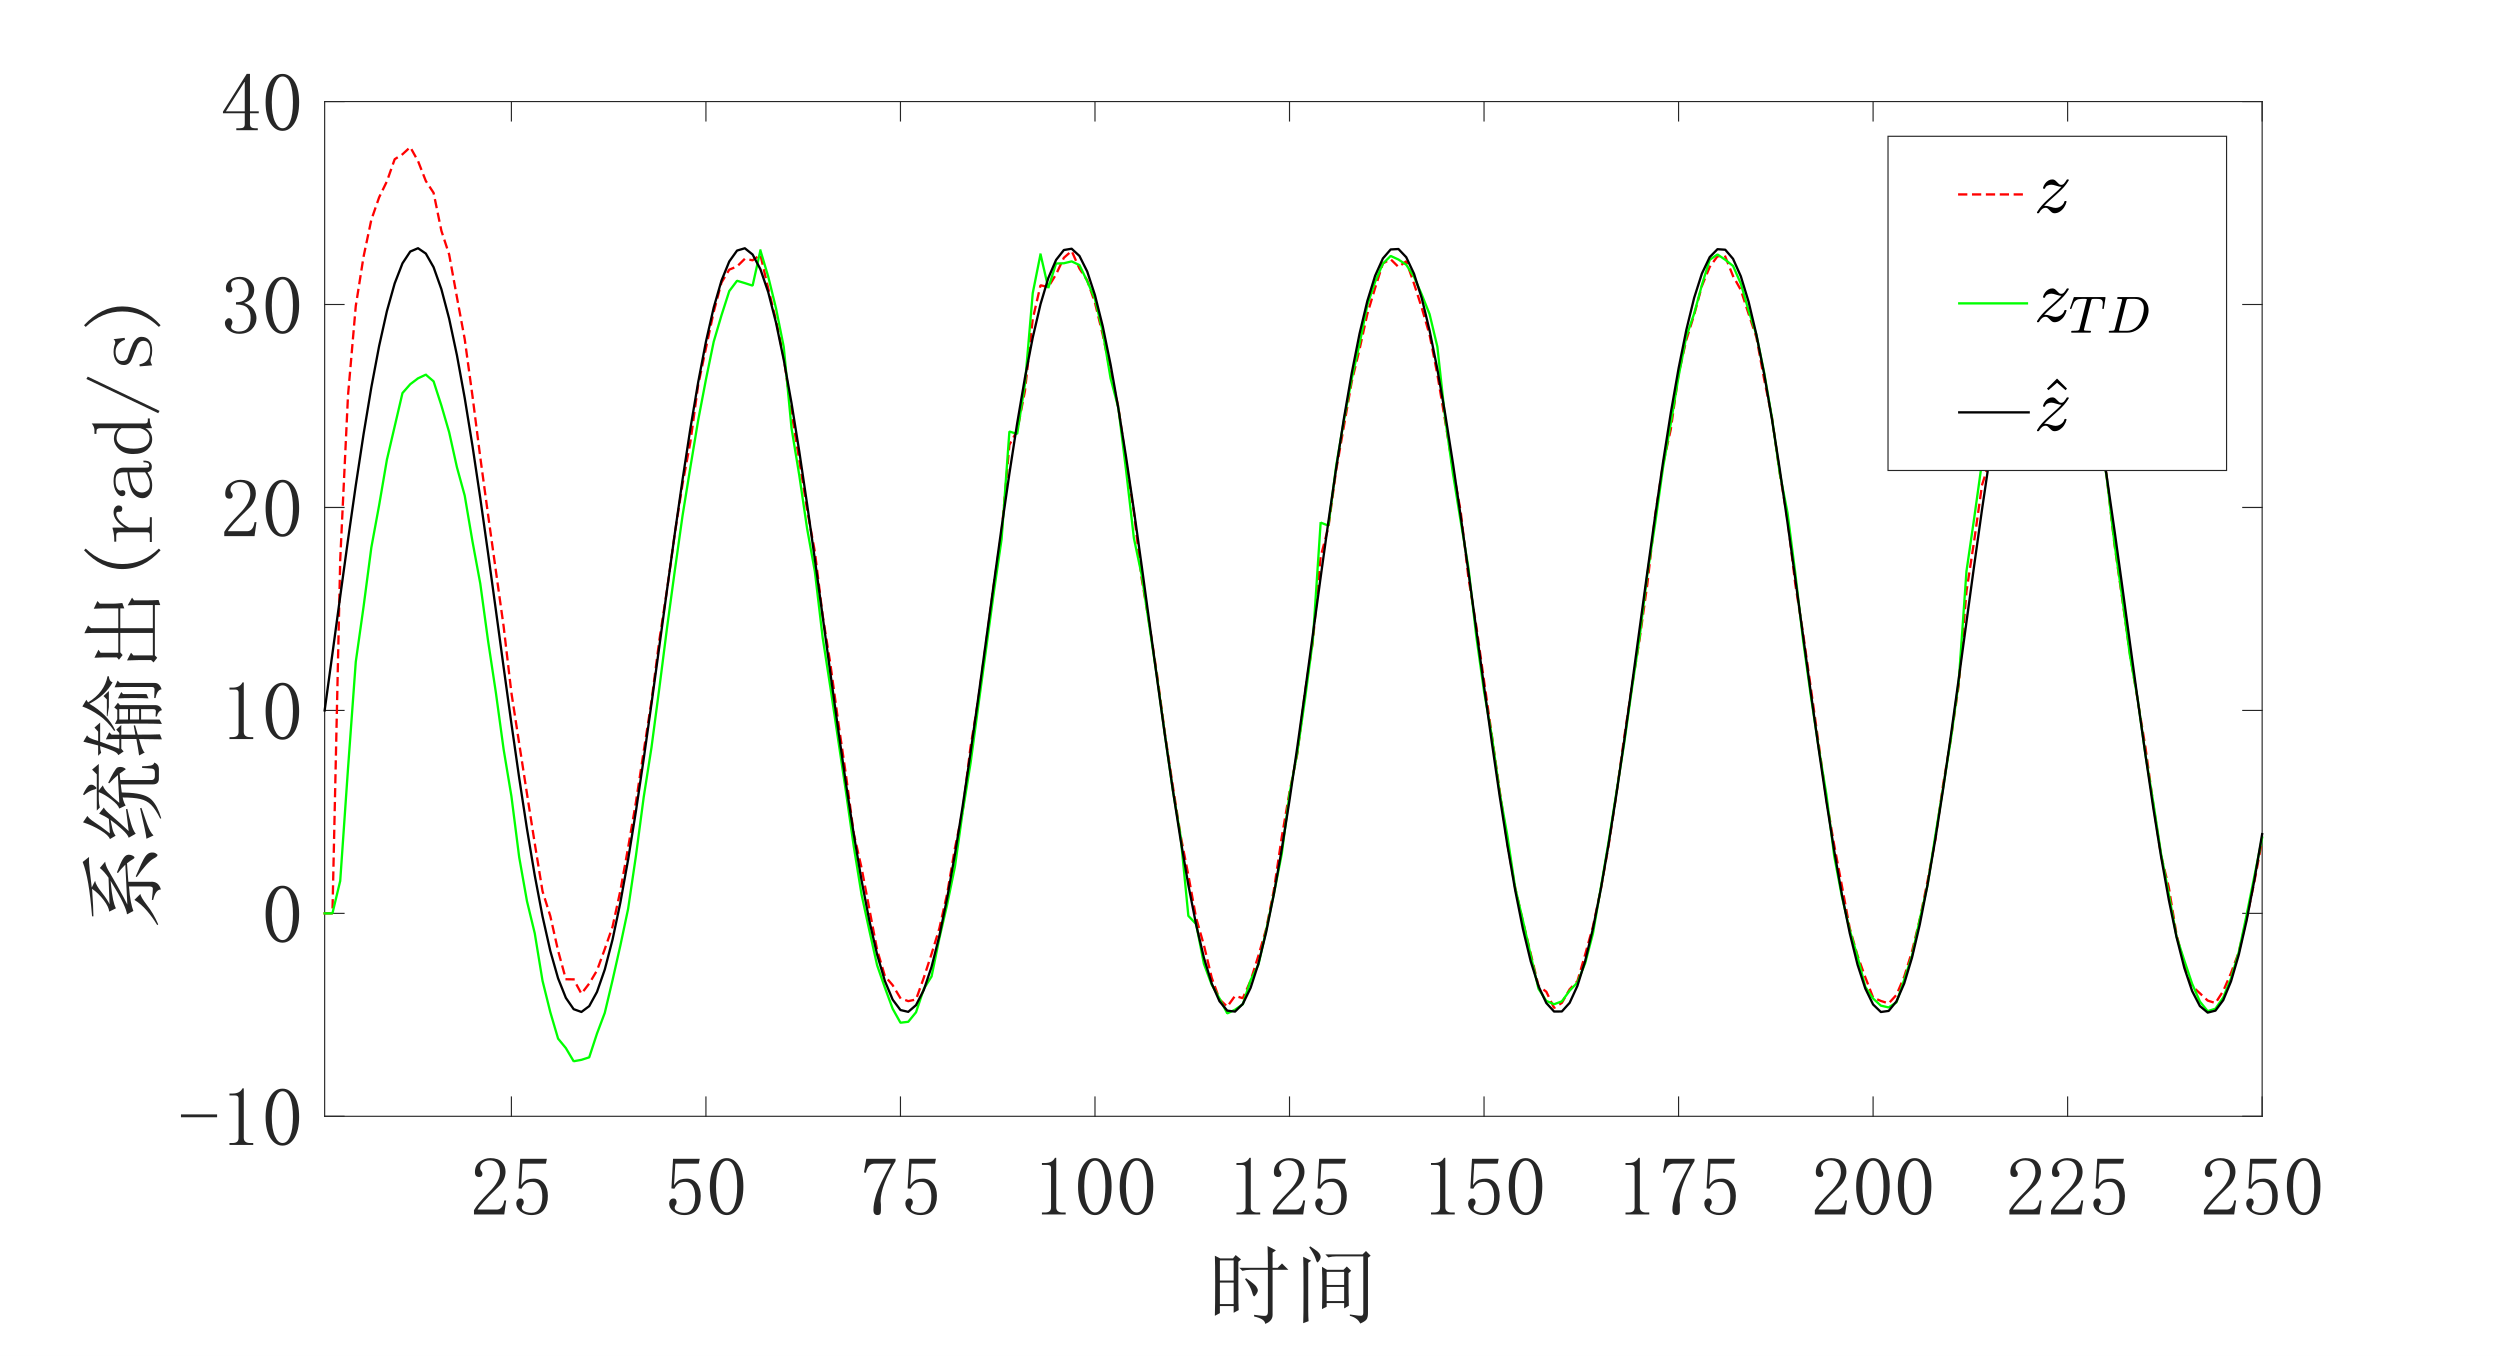 <?xml version="1.0"?>
<!DOCTYPE svg PUBLIC '-//W3C//DTD SVG 1.0//EN'
          'http://www.w3.org/TR/2001/REC-SVG-20010904/DTD/svg10.dtd'>
<svg xmlns:xlink="http://www.w3.org/1999/xlink" style="fill-opacity:1; color-rendering:auto; color-interpolation:auto; text-rendering:auto; stroke:black; stroke-linecap:square; stroke-miterlimit:10; shape-rendering:auto; stroke-opacity:1; fill:black; stroke-dasharray:none; font-weight:normal; stroke-width:1; font-family:'Dialog'; font-style:normal; stroke-linejoin:miter; font-size:12px; stroke-dashoffset:0; image-rendering:auto;" width="2880" height="1562" xmlns="http://www.w3.org/2000/svg"
><rect width="100%" height="100%" fill="#333333" stroke="none"/><!--Generated by the Batik Graphics2D SVG Generator--><defs id="genericDefs"
  /><g
  ><defs id="defs1"
    ><clipPath clipPathUnits="userSpaceOnUse" id="clipPath1"
      ><path d="M0 0 L2880 0 L2880 1562 L0 1562 L0 0 Z"
      /></clipPath
    ></defs
    ><g style="fill:white; stroke:white;"
    ><rect x="0" y="0" width="2880" style="clip-path:url(#clipPath1); stroke:none;" height="1562"
    /></g
    ><g style="fill:white; text-rendering:optimizeSpeed; color-rendering:optimizeSpeed; image-rendering:optimizeSpeed; shape-rendering:crispEdges; stroke:white; color-interpolation:sRGB;"
    ><rect x="0" width="2880" height="1562" y="0" style="stroke:none;"
      /><path style="stroke:none;" d="M374 1286 L2606 1286 L2606 117 L374 117 Z"
    /></g
    ><g style="fill:rgb(38,38,38); text-rendering:geometricPrecision; image-rendering:optimizeQuality; color-rendering:optimizeQuality; stroke-linejoin:round; stroke:rgb(38,38,38); color-interpolation:linearRGB; stroke-width:1.333;"
    ><line y2="1286" style="fill:none;" x1="374" x2="2606" y1="1286"
      /><line y2="117" style="fill:none;" x1="374" x2="2606" y1="117"
      /><line y2="1263.68" style="fill:none;" x1="589.133" x2="589.133" y1="1286"
      /><line y2="1263.68" style="fill:none;" x1="813.229" x2="813.229" y1="1286"
      /><line y2="1263.68" style="fill:none;" x1="1037.325" x2="1037.325" y1="1286"
      /><line y2="1263.68" style="fill:none;" x1="1261.422" x2="1261.422" y1="1286"
      /><line y2="1263.68" style="fill:none;" x1="1485.518" x2="1485.518" y1="1286"
      /><line y2="1263.68" style="fill:none;" x1="1709.614" x2="1709.614" y1="1286"
      /><line y2="1263.68" style="fill:none;" x1="1933.711" x2="1933.711" y1="1286"
      /><line y2="1263.68" style="fill:none;" x1="2157.807" x2="2157.807" y1="1286"
      /><line y2="1263.68" style="fill:none;" x1="2381.904" x2="2381.904" y1="1286"
      /><line y2="1263.68" style="fill:none;" x1="2606" x2="2606" y1="1286"
      /><line y2="139.32" style="fill:none;" x1="589.133" x2="589.133" y1="117"
      /><line y2="139.32" style="fill:none;" x1="813.229" x2="813.229" y1="117"
      /><line y2="139.32" style="fill:none;" x1="1037.325" x2="1037.325" y1="117"
      /><line y2="139.32" style="fill:none;" x1="1261.422" x2="1261.422" y1="117"
      /><line y2="139.32" style="fill:none;" x1="1485.518" x2="1485.518" y1="117"
      /><line y2="139.32" style="fill:none;" x1="1709.614" x2="1709.614" y1="117"
      /><line y2="139.32" style="fill:none;" x1="1933.711" x2="1933.711" y1="117"
      /><line y2="139.32" style="fill:none;" x1="2157.807" x2="2157.807" y1="117"
      /><line y2="139.32" style="fill:none;" x1="2381.904" x2="2381.904" y1="117"
      /><line y2="139.32" style="fill:none;" x1="2606" x2="2606" y1="117"
    /></g
    ><g transform="translate(589.133,1310.533)" style="font-size:96px; fill:rgb(38,38,38); text-rendering:geometricPrecision; image-rendering:optimizeQuality; color-rendering:optimizeQuality; font-family:'宋体'; stroke:rgb(38,38,38); color-interpolation:linearRGB;"
    ><path style="stroke:none;" d="M-13.125 40.125 Q-13.125 33.375 -16.125 29.812 Q-19.125 26.25 -25.125 26.25 Q-29.625 26.25 -32.812 28.688 Q-36 31.125 -36 34.875 Q-36 37.125 -34.5 38.625 Q-33.375 40.125 -33.375 41.625 Q-33.375 43.5 -34.312 44.438 Q-35.25 45.375 -37.125 45.375 Q-39.375 45.375 -40.688 44.062 Q-42 42.75 -42 39.75 Q-42 31.875 -36.375 27.75 Q-30.75 23.625 -24.375 23.625 Q-15.375 23.625 -11.062 28.125 Q-6.75 32.625 -6.75 39.375 Q-6.75 43.875 -8.812 48.375 Q-10.875 52.875 -15.375 57 Q-26.25 67.5 -32.062 74.062 Q-37.875 80.625 -39 82.875 L-16.875 82.875 Q-13.5 82.875 -11.25 80.25 Q-9 77.625 -8.25 72.375 L-6 72.375 L-8.25 88.5 L-43.125 88.5 L-43.125 83.625 Q-41.25 80.25 -36.938 75 Q-32.625 69.75 -25.5 62.625 Q-19.125 56.25 -16.125 50.625 Q-13.125 45 -13.125 40.125 ZM25.875 47.25 Q33 47.25 37.5 52.688 Q42 58.125 42 67.125 Q42 77.25 37.312 83.25 Q32.625 89.25 22.875 89.25 Q16.125 89.25 10.875 85.312 Q5.625 81.375 5.625 75.75 Q5.625 73.5 6.938 71.812 Q8.25 70.125 10.5 70.125 Q12.75 70.125 13.5 71.625 Q14.25 73.125 14.25 74.25 Q14.25 76.5 13.125 77.625 Q12 79.125 12 80.625 Q12 83.625 15.562 85.125 Q19.125 86.625 23.25 86.625 Q29.25 86.625 32.438 81.75 Q35.625 76.875 35.625 67.875 Q35.625 60.375 32.812 55.688 Q30 51 24.375 51 Q20.25 51 17.25 52.5 Q14.25 54 11.625 58.875 L8.25 58.5 L10.125 24.375 L40.875 24.375 L39.75 30 L12.75 30 L11.25 54.75 Q15 49.5 18.562 48.375 Q22.125 47.25 25.875 47.25 Z"
    /></g
    ><g transform="translate(813.229,1310.533)" style="font-size:96px; fill:rgb(38,38,38); text-rendering:geometricPrecision; image-rendering:optimizeQuality; color-rendering:optimizeQuality; font-family:'宋体'; stroke:rgb(38,38,38); color-interpolation:linearRGB;"
    ><path style="stroke:none;" d="M-22.125 47.25 Q-15 47.25 -10.5 52.688 Q-6 58.125 -6 67.125 Q-6 77.25 -10.688 83.25 Q-15.375 89.25 -25.125 89.25 Q-31.875 89.25 -37.125 85.312 Q-42.375 81.375 -42.375 75.75 Q-42.375 73.5 -41.062 71.812 Q-39.75 70.125 -37.5 70.125 Q-35.25 70.125 -34.5 71.625 Q-33.75 73.125 -33.75 74.25 Q-33.75 76.5 -34.875 77.625 Q-36 79.125 -36 80.625 Q-36 83.625 -32.438 85.125 Q-28.875 86.625 -24.75 86.625 Q-18.75 86.625 -15.562 81.75 Q-12.375 76.875 -12.375 67.875 Q-12.375 60.375 -15.188 55.688 Q-18 51 -23.625 51 Q-27.75 51 -30.75 52.5 Q-33.75 54 -36.375 58.875 L-39.75 58.5 L-37.875 24.375 L-7.125 24.375 L-8.25 30 L-35.25 30 L-36.75 54.75 Q-33 49.5 -29.438 48.375 Q-25.875 47.25 -22.125 47.25 ZM24 26.625 Q18.75 26.625 15.188 34.688 Q11.625 42.75 11.625 56.25 Q11.625 70.5 15.188 78.375 Q18.75 86.25 24 86.25 Q29.625 86.25 32.812 78.375 Q36 70.5 36 56.25 Q36 42.75 33 34.688 Q30 26.625 24 26.625 ZM24 89.25 Q15.75 89.25 10.125 80.625 Q4.5 72 4.5 56.25 Q4.5 41.625 9.938 32.625 Q15.375 23.625 24 23.625 Q32.25 23.625 37.688 32.25 Q43.125 40.875 43.125 56.25 Q43.125 71.625 37.688 80.438 Q32.25 89.25 24 89.25 Z"
    /></g
    ><g transform="translate(1037.325,1310.533)" style="font-size:96px; fill:rgb(38,38,38); text-rendering:geometricPrecision; image-rendering:optimizeQuality; color-rendering:optimizeQuality; font-family:'宋体'; stroke:rgb(38,38,38); color-interpolation:linearRGB;"
    ><path style="stroke:none;" d="M-5.625 27 Q-13.5 39.75 -18.188 51.938 Q-22.875 64.125 -22.875 73.125 Q-22.875 74.625 -22.5 77.25 Q-22.5 80.25 -22.5 84 Q-22.5 87 -23.438 88.125 Q-24.375 89.25 -26.625 89.25 Q-28.5 89.25 -29.812 87.938 Q-31.125 86.625 -31.125 83.25 Q-31.125 76.125 -27.938 65.625 Q-24.75 55.125 -10.875 30 L-29.625 30 Q-33.75 30 -36.188 32.625 Q-38.625 35.25 -39.75 40.5 L-42 40.125 L-39.375 24.375 L-5.625 24.375 L-5.625 27 ZM25.875 47.25 Q33 47.25 37.5 52.688 Q42 58.125 42 67.125 Q42 77.25 37.312 83.25 Q32.625 89.25 22.875 89.25 Q16.125 89.25 10.875 85.312 Q5.625 81.375 5.625 75.75 Q5.625 73.5 6.938 71.812 Q8.25 70.125 10.5 70.125 Q12.75 70.125 13.5 71.625 Q14.25 73.125 14.25 74.25 Q14.25 76.5 13.125 77.625 Q12 79.125 12 80.625 Q12 83.625 15.562 85.125 Q19.125 86.625 23.25 86.625 Q29.25 86.625 32.438 81.75 Q35.625 76.875 35.625 67.875 Q35.625 60.375 32.812 55.688 Q30 51 24.375 51 Q20.25 51 17.25 52.5 Q14.25 54 11.625 58.875 L8.25 58.5 L10.125 24.375 L40.875 24.375 L39.75 30 L12.75 30 L11.25 54.75 Q15 49.5 18.562 48.375 Q22.125 47.25 25.875 47.25 Z"
    /></g
    ><g transform="translate(1261.422,1310.533)" style="font-size:96px; fill:rgb(38,38,38); text-rendering:geometricPrecision; image-rendering:optimizeQuality; color-rendering:optimizeQuality; font-family:'宋体'; stroke:rgb(38,38,38); color-interpolation:linearRGB;"
    ><path style="stroke:none;" d="M-44.625 23.25 L-44.625 80.25 Q-44.625 83.25 -42.75 84.75 Q-40.875 86.25 -37.5 86.25 L-33.75 86.25 L-33.75 88.5 L-61.125 88.5 L-61.125 86.25 L-57.75 86.25 Q-54 86.25 -52.312 84.75 Q-50.625 83.25 -50.625 80.25 L-50.625 34.875 Q-50.625 33.375 -51.562 32.438 Q-52.5 31.5 -54.375 31.5 L-61.125 31.5 L-61.125 29.25 L-57.75 29.25 Q-53.25 29.25 -50.438 27.75 Q-47.625 26.25 -46.125 23.25 L-44.625 23.25 ZM0 26.625 Q-5.25 26.625 -8.812 34.688 Q-12.375 42.75 -12.375 56.25 Q-12.375 70.5 -8.812 78.375 Q-5.25 86.25 0 86.25 Q5.625 86.25 8.812 78.375 Q12 70.5 12 56.25 Q12 42.75 9 34.688 Q6 26.625 0 26.625 ZM0 89.25 Q-8.25 89.25 -13.875 80.625 Q-19.5 72 -19.5 56.25 Q-19.5 41.625 -14.062 32.625 Q-8.625 23.625 0 23.625 Q8.25 23.625 13.688 32.25 Q19.125 40.875 19.125 56.25 Q19.125 71.625 13.688 80.438 Q8.25 89.25 0 89.25 ZM48 26.625 Q42.75 26.625 39.188 34.688 Q35.625 42.75 35.625 56.25 Q35.625 70.5 39.188 78.375 Q42.75 86.25 48 86.25 Q53.625 86.25 56.812 78.375 Q60 70.5 60 56.25 Q60 42.75 57 34.688 Q54 26.625 48 26.625 ZM48 89.25 Q39.75 89.25 34.125 80.625 Q28.5 72 28.5 56.25 Q28.5 41.625 33.938 32.625 Q39.375 23.625 48 23.625 Q56.25 23.625 61.688 32.25 Q67.125 40.875 67.125 56.25 Q67.125 71.625 61.688 80.438 Q56.25 89.25 48 89.25 Z"
    /></g
    ><g transform="translate(1485.518,1310.533)" style="font-size:96px; fill:rgb(38,38,38); text-rendering:geometricPrecision; image-rendering:optimizeQuality; color-rendering:optimizeQuality; font-family:'宋体'; stroke:rgb(38,38,38); color-interpolation:linearRGB;"
    ><path style="stroke:none;" d="M-44.625 23.25 L-44.625 80.25 Q-44.625 83.25 -42.75 84.75 Q-40.875 86.25 -37.5 86.25 L-33.75 86.25 L-33.75 88.5 L-61.125 88.5 L-61.125 86.25 L-57.75 86.25 Q-54 86.25 -52.312 84.75 Q-50.625 83.25 -50.625 80.25 L-50.625 34.875 Q-50.625 33.375 -51.562 32.438 Q-52.5 31.5 -54.375 31.5 L-61.125 31.5 L-61.125 29.25 L-57.75 29.25 Q-53.25 29.25 -50.438 27.75 Q-47.625 26.25 -46.125 23.25 L-44.625 23.25 ZM10.875 40.125 Q10.875 33.375 7.875 29.812 Q4.875 26.25 -1.125 26.25 Q-5.625 26.25 -8.812 28.688 Q-12 31.125 -12 34.875 Q-12 37.125 -10.5 38.625 Q-9.375 40.125 -9.375 41.625 Q-9.375 43.5 -10.312 44.438 Q-11.25 45.375 -13.125 45.375 Q-15.375 45.375 -16.688 44.062 Q-18 42.75 -18 39.75 Q-18 31.875 -12.375 27.75 Q-6.75 23.625 -0.375 23.625 Q8.625 23.625 12.938 28.125 Q17.25 32.625 17.25 39.375 Q17.25 43.875 15.188 48.375 Q13.125 52.875 8.625 57 Q-2.25 67.5 -8.062 74.062 Q-13.875 80.625 -15 82.875 L7.125 82.875 Q10.5 82.875 12.75 80.25 Q15 77.625 15.75 72.375 L18 72.375 L15.75 88.5 L-19.125 88.5 L-19.125 83.625 Q-17.25 80.25 -12.938 75 Q-8.625 69.75 -1.5 62.625 Q4.875 56.25 7.875 50.625 Q10.875 45 10.875 40.125 ZM49.875 47.25 Q57 47.25 61.5 52.688 Q66 58.125 66 67.125 Q66 77.25 61.312 83.25 Q56.625 89.25 46.875 89.25 Q40.125 89.25 34.875 85.312 Q29.625 81.375 29.625 75.75 Q29.625 73.5 30.938 71.812 Q32.25 70.125 34.5 70.125 Q36.75 70.125 37.5 71.625 Q38.25 73.125 38.25 74.25 Q38.25 76.5 37.125 77.625 Q36 79.125 36 80.625 Q36 83.625 39.562 85.125 Q43.125 86.625 47.25 86.625 Q53.25 86.625 56.438 81.75 Q59.625 76.875 59.625 67.875 Q59.625 60.375 56.812 55.688 Q54 51 48.375 51 Q44.25 51 41.25 52.5 Q38.25 54 35.625 58.875 L32.25 58.5 L34.125 24.375 L64.875 24.375 L63.75 30 L36.75 30 L35.25 54.75 Q39 49.5 42.562 48.375 Q46.125 47.25 49.875 47.25 Z"
    /></g
    ><g transform="translate(1709.614,1310.533)" style="font-size:96px; fill:rgb(38,38,38); text-rendering:geometricPrecision; image-rendering:optimizeQuality; color-rendering:optimizeQuality; font-family:'宋体'; stroke:rgb(38,38,38); color-interpolation:linearRGB;"
    ><path style="stroke:none;" d="M-44.625 23.25 L-44.625 80.25 Q-44.625 83.25 -42.75 84.75 Q-40.875 86.25 -37.5 86.25 L-33.75 86.25 L-33.75 88.5 L-61.125 88.5 L-61.125 86.25 L-57.75 86.25 Q-54 86.25 -52.312 84.75 Q-50.625 83.25 -50.625 80.25 L-50.625 34.875 Q-50.625 33.375 -51.562 32.438 Q-52.5 31.5 -54.375 31.5 L-61.125 31.5 L-61.125 29.25 L-57.75 29.25 Q-53.25 29.25 -50.438 27.75 Q-47.625 26.25 -46.125 23.25 L-44.625 23.25 ZM1.875 47.25 Q9 47.25 13.5 52.688 Q18 58.125 18 67.125 Q18 77.25 13.312 83.25 Q8.625 89.25 -1.125 89.25 Q-7.875 89.25 -13.125 85.312 Q-18.375 81.375 -18.375 75.75 Q-18.375 73.5 -17.062 71.812 Q-15.75 70.125 -13.5 70.125 Q-11.25 70.125 -10.5 71.625 Q-9.75 73.125 -9.75 74.25 Q-9.75 76.5 -10.875 77.625 Q-12 79.125 -12 80.625 Q-12 83.625 -8.438 85.125 Q-4.875 86.625 -0.75 86.625 Q5.25 86.625 8.438 81.75 Q11.625 76.875 11.625 67.875 Q11.625 60.375 8.812 55.688 Q6 51 0.375 51 Q-3.75 51 -6.75 52.5 Q-9.75 54 -12.375 58.875 L-15.75 58.5 L-13.875 24.375 L16.875 24.375 L15.75 30 L-11.25 30 L-12.75 54.75 Q-9 49.5 -5.438 48.375 Q-1.875 47.25 1.875 47.25 ZM48 26.625 Q42.75 26.625 39.188 34.688 Q35.625 42.75 35.625 56.25 Q35.625 70.5 39.188 78.375 Q42.75 86.25 48 86.25 Q53.625 86.25 56.812 78.375 Q60 70.5 60 56.25 Q60 42.75 57 34.688 Q54 26.625 48 26.625 ZM48 89.25 Q39.75 89.25 34.125 80.625 Q28.5 72 28.5 56.25 Q28.5 41.625 33.938 32.625 Q39.375 23.625 48 23.625 Q56.25 23.625 61.688 32.25 Q67.125 40.875 67.125 56.25 Q67.125 71.625 61.688 80.438 Q56.25 89.25 48 89.25 Z"
    /></g
    ><g transform="translate(1933.711,1310.533)" style="font-size:96px; fill:rgb(38,38,38); text-rendering:geometricPrecision; image-rendering:optimizeQuality; color-rendering:optimizeQuality; font-family:'宋体'; stroke:rgb(38,38,38); color-interpolation:linearRGB;"
    ><path style="stroke:none;" d="M-44.625 23.25 L-44.625 80.25 Q-44.625 83.25 -42.75 84.75 Q-40.875 86.25 -37.5 86.25 L-33.75 86.25 L-33.75 88.5 L-61.125 88.5 L-61.125 86.25 L-57.75 86.25 Q-54 86.25 -52.312 84.75 Q-50.625 83.25 -50.625 80.25 L-50.625 34.875 Q-50.625 33.375 -51.562 32.438 Q-52.5 31.5 -54.375 31.5 L-61.125 31.5 L-61.125 29.25 L-57.75 29.25 Q-53.25 29.25 -50.438 27.75 Q-47.625 26.25 -46.125 23.25 L-44.625 23.25 ZM18.375 27 Q10.5 39.75 5.812 51.938 Q1.125 64.125 1.125 73.125 Q1.125 74.625 1.5 77.25 Q1.5 80.25 1.5 84 Q1.5 87 0.562 88.125 Q-0.375 89.25 -2.625 89.25 Q-4.5 89.25 -5.812 87.938 Q-7.125 86.625 -7.125 83.25 Q-7.125 76.125 -3.938 65.625 Q-0.75 55.125 13.125 30 L-5.625 30 Q-9.75 30 -12.188 32.625 Q-14.625 35.25 -15.75 40.5 L-18 40.125 L-15.375 24.375 L18.375 24.375 L18.375 27 ZM49.875 47.25 Q57 47.25 61.5 52.688 Q66 58.125 66 67.125 Q66 77.25 61.312 83.25 Q56.625 89.25 46.875 89.25 Q40.125 89.25 34.875 85.312 Q29.625 81.375 29.625 75.75 Q29.625 73.5 30.938 71.812 Q32.25 70.125 34.5 70.125 Q36.75 70.125 37.5 71.625 Q38.25 73.125 38.25 74.25 Q38.25 76.5 37.125 77.625 Q36 79.125 36 80.625 Q36 83.625 39.562 85.125 Q43.125 86.625 47.25 86.625 Q53.25 86.625 56.438 81.75 Q59.625 76.875 59.625 67.875 Q59.625 60.375 56.812 55.688 Q54 51 48.375 51 Q44.25 51 41.25 52.5 Q38.25 54 35.625 58.875 L32.25 58.5 L34.125 24.375 L64.875 24.375 L63.75 30 L36.75 30 L35.25 54.75 Q39 49.5 42.562 48.375 Q46.125 47.25 49.875 47.25 Z"
    /></g
    ><g transform="translate(2157.807,1310.533)" style="font-size:96px; fill:rgb(38,38,38); text-rendering:geometricPrecision; image-rendering:optimizeQuality; color-rendering:optimizeQuality; font-family:'宋体'; stroke:rgb(38,38,38); color-interpolation:linearRGB;"
    ><path style="stroke:none;" d="M-37.125 40.125 Q-37.125 33.375 -40.125 29.812 Q-43.125 26.25 -49.125 26.25 Q-53.625 26.25 -56.812 28.688 Q-60 31.125 -60 34.875 Q-60 37.125 -58.5 38.625 Q-57.375 40.125 -57.375 41.625 Q-57.375 43.5 -58.312 44.438 Q-59.25 45.375 -61.125 45.375 Q-63.375 45.375 -64.688 44.062 Q-66 42.75 -66 39.75 Q-66 31.875 -60.375 27.75 Q-54.75 23.625 -48.375 23.625 Q-39.375 23.625 -35.062 28.125 Q-30.75 32.625 -30.75 39.375 Q-30.75 43.875 -32.812 48.375 Q-34.875 52.875 -39.375 57 Q-50.25 67.5 -56.062 74.062 Q-61.875 80.625 -63 82.875 L-40.875 82.875 Q-37.5 82.875 -35.25 80.25 Q-33 77.625 -32.25 72.375 L-30 72.375 L-32.25 88.5 L-67.125 88.5 L-67.125 83.625 Q-65.25 80.25 -60.938 75 Q-56.625 69.75 -49.5 62.625 Q-43.125 56.25 -40.125 50.625 Q-37.125 45 -37.125 40.125 ZM0 26.625 Q-5.25 26.625 -8.812 34.688 Q-12.375 42.75 -12.375 56.25 Q-12.375 70.5 -8.812 78.375 Q-5.25 86.25 0 86.25 Q5.625 86.25 8.812 78.375 Q12 70.5 12 56.25 Q12 42.75 9 34.688 Q6 26.625 0 26.625 ZM0 89.25 Q-8.25 89.25 -13.875 80.625 Q-19.5 72 -19.5 56.25 Q-19.5 41.625 -14.062 32.625 Q-8.625 23.625 0 23.625 Q8.25 23.625 13.688 32.25 Q19.125 40.875 19.125 56.25 Q19.125 71.625 13.688 80.438 Q8.25 89.25 0 89.25 ZM48 26.625 Q42.75 26.625 39.188 34.688 Q35.625 42.75 35.625 56.25 Q35.625 70.5 39.188 78.375 Q42.75 86.25 48 86.25 Q53.625 86.25 56.812 78.375 Q60 70.5 60 56.25 Q60 42.75 57 34.688 Q54 26.625 48 26.625 ZM48 89.25 Q39.75 89.25 34.125 80.625 Q28.5 72 28.5 56.25 Q28.5 41.625 33.938 32.625 Q39.375 23.625 48 23.625 Q56.25 23.625 61.688 32.25 Q67.125 40.875 67.125 56.25 Q67.125 71.625 61.688 80.438 Q56.25 89.25 48 89.25 Z"
    /></g
    ><g transform="translate(2381.904,1310.533)" style="font-size:96px; fill:rgb(38,38,38); text-rendering:geometricPrecision; image-rendering:optimizeQuality; color-rendering:optimizeQuality; font-family:'宋体'; stroke:rgb(38,38,38); color-interpolation:linearRGB;"
    ><path style="stroke:none;" d="M-37.125 40.125 Q-37.125 33.375 -40.125 29.812 Q-43.125 26.25 -49.125 26.25 Q-53.625 26.25 -56.812 28.688 Q-60 31.125 -60 34.875 Q-60 37.125 -58.5 38.625 Q-57.375 40.125 -57.375 41.625 Q-57.375 43.5 -58.312 44.438 Q-59.25 45.375 -61.125 45.375 Q-63.375 45.375 -64.688 44.062 Q-66 42.75 -66 39.75 Q-66 31.875 -60.375 27.75 Q-54.75 23.625 -48.375 23.625 Q-39.375 23.625 -35.062 28.125 Q-30.75 32.625 -30.75 39.375 Q-30.75 43.875 -32.812 48.375 Q-34.875 52.875 -39.375 57 Q-50.25 67.5 -56.062 74.062 Q-61.875 80.625 -63 82.875 L-40.875 82.875 Q-37.5 82.875 -35.25 80.25 Q-33 77.625 -32.25 72.375 L-30 72.375 L-32.25 88.5 L-67.125 88.5 L-67.125 83.625 Q-65.25 80.25 -60.938 75 Q-56.625 69.75 -49.5 62.625 Q-43.125 56.25 -40.125 50.625 Q-37.125 45 -37.125 40.125 ZM10.875 40.125 Q10.875 33.375 7.875 29.812 Q4.875 26.25 -1.125 26.25 Q-5.625 26.25 -8.812 28.688 Q-12 31.125 -12 34.875 Q-12 37.125 -10.5 38.625 Q-9.375 40.125 -9.375 41.625 Q-9.375 43.5 -10.312 44.438 Q-11.25 45.375 -13.125 45.375 Q-15.375 45.375 -16.688 44.062 Q-18 42.75 -18 39.75 Q-18 31.875 -12.375 27.75 Q-6.75 23.625 -0.375 23.625 Q8.625 23.625 12.938 28.125 Q17.25 32.625 17.25 39.375 Q17.25 43.875 15.188 48.375 Q13.125 52.875 8.625 57 Q-2.25 67.5 -8.062 74.062 Q-13.875 80.625 -15 82.875 L7.125 82.875 Q10.5 82.875 12.75 80.25 Q15 77.625 15.75 72.375 L18 72.375 L15.75 88.5 L-19.125 88.5 L-19.125 83.625 Q-17.25 80.25 -12.938 75 Q-8.625 69.75 -1.5 62.625 Q4.875 56.25 7.875 50.625 Q10.875 45 10.875 40.125 ZM49.875 47.25 Q57 47.25 61.5 52.688 Q66 58.125 66 67.125 Q66 77.25 61.312 83.25 Q56.625 89.25 46.875 89.25 Q40.125 89.25 34.875 85.312 Q29.625 81.375 29.625 75.75 Q29.625 73.5 30.938 71.812 Q32.25 70.125 34.5 70.125 Q36.75 70.125 37.5 71.625 Q38.25 73.125 38.25 74.25 Q38.25 76.5 37.125 77.625 Q36 79.125 36 80.625 Q36 83.625 39.562 85.125 Q43.125 86.625 47.25 86.625 Q53.25 86.625 56.438 81.75 Q59.625 76.875 59.625 67.875 Q59.625 60.375 56.812 55.688 Q54 51 48.375 51 Q44.25 51 41.25 52.5 Q38.25 54 35.625 58.875 L32.25 58.5 L34.125 24.375 L64.875 24.375 L63.75 30 L36.75 30 L35.25 54.75 Q39 49.5 42.562 48.375 Q46.125 47.25 49.875 47.25 Z"
    /></g
    ><g transform="translate(2606,1310.533)" style="font-size:96px; fill:rgb(38,38,38); text-rendering:geometricPrecision; image-rendering:optimizeQuality; color-rendering:optimizeQuality; font-family:'宋体'; stroke:rgb(38,38,38); color-interpolation:linearRGB;"
    ><path style="stroke:none;" d="M-37.125 40.125 Q-37.125 33.375 -40.125 29.812 Q-43.125 26.25 -49.125 26.25 Q-53.625 26.25 -56.812 28.688 Q-60 31.125 -60 34.875 Q-60 37.125 -58.5 38.625 Q-57.375 40.125 -57.375 41.625 Q-57.375 43.5 -58.312 44.438 Q-59.25 45.375 -61.125 45.375 Q-63.375 45.375 -64.688 44.062 Q-66 42.75 -66 39.75 Q-66 31.875 -60.375 27.75 Q-54.75 23.625 -48.375 23.625 Q-39.375 23.625 -35.062 28.125 Q-30.75 32.625 -30.75 39.375 Q-30.75 43.875 -32.812 48.375 Q-34.875 52.875 -39.375 57 Q-50.25 67.5 -56.062 74.062 Q-61.875 80.625 -63 82.875 L-40.875 82.875 Q-37.5 82.875 -35.25 80.25 Q-33 77.625 -32.25 72.375 L-30 72.375 L-32.25 88.5 L-67.125 88.5 L-67.125 83.625 Q-65.25 80.25 -60.938 75 Q-56.625 69.75 -49.5 62.625 Q-43.125 56.25 -40.125 50.625 Q-37.125 45 -37.125 40.125 ZM1.875 47.25 Q9 47.25 13.5 52.688 Q18 58.125 18 67.125 Q18 77.25 13.312 83.25 Q8.625 89.25 -1.125 89.25 Q-7.875 89.25 -13.125 85.312 Q-18.375 81.375 -18.375 75.75 Q-18.375 73.5 -17.062 71.812 Q-15.75 70.125 -13.5 70.125 Q-11.25 70.125 -10.5 71.625 Q-9.75 73.125 -9.75 74.25 Q-9.75 76.5 -10.875 77.625 Q-12 79.125 -12 80.625 Q-12 83.625 -8.438 85.125 Q-4.875 86.625 -0.75 86.625 Q5.25 86.625 8.438 81.75 Q11.625 76.875 11.625 67.875 Q11.625 60.375 8.812 55.688 Q6 51 0.375 51 Q-3.75 51 -6.75 52.5 Q-9.75 54 -12.375 58.875 L-15.75 58.5 L-13.875 24.375 L16.875 24.375 L15.75 30 L-11.25 30 L-12.75 54.75 Q-9 49.5 -5.438 48.375 Q-1.875 47.25 1.875 47.25 ZM48 26.625 Q42.75 26.625 39.188 34.688 Q35.625 42.75 35.625 56.25 Q35.625 70.5 39.188 78.375 Q42.75 86.25 48 86.25 Q53.625 86.25 56.812 78.375 Q60 70.5 60 56.25 Q60 42.75 57 34.688 Q54 26.625 48 26.625 ZM48 89.25 Q39.75 89.25 34.125 80.625 Q28.5 72 28.5 56.25 Q28.5 41.625 33.938 32.625 Q39.375 23.625 48 23.625 Q56.25 23.625 61.688 32.25 Q67.125 40.875 67.125 56.25 Q67.125 71.625 61.688 80.438 Q56.25 89.25 48 89.25 Z"
    /></g
    ><g transform="translate(1490.001,1424.2)" style="font-size:98.667px; fill:rgb(38,38,38); text-rendering:geometricPrecision; image-rendering:optimizeQuality; color-rendering:optimizeQuality; font-family:'宋体'; stroke:rgb(38,38,38); color-interpolation:linearRGB;"
    ><path style="stroke:none;" d="M-29.391 36.312 Q-29.391 21.234 -29.781 11.172 L-20.109 16.203 L-23.969 18.906 L-23.969 36.312 L-18.172 36.312 L-13.141 31.281 L-5.797 38.625 L-23.969 38.625 L-23.969 90.453 Q-23.969 97.797 -32.484 100.891 Q-32.875 95.094 -45.25 92.391 L-45.25 90.453 Q-34.797 92 -32.094 91.609 Q-29.391 91.219 -29.391 86.969 L-29.391 38.625 L-49.5 38.625 Q-54.531 38.625 -58.781 39.797 L-62.266 36.312 L-29.391 36.312 ZM-54.531 48.297 Q-44.469 55.266 -42.727 57.969 Q-40.984 60.672 -40.984 62.219 Q-40.984 64.156 -42.727 66.672 Q-44.469 69.188 -45.25 69.188 Q-46.406 69.188 -47.562 64.547 Q-49.5 57.578 -55.688 49.453 L-54.531 48.297 ZM-84.688 27.797 L-84.688 51 L-68.828 51 L-68.828 27.797 L-84.688 27.797 ZM-84.688 53.328 L-84.688 78.078 L-68.828 78.078 L-68.828 53.328 L-84.688 53.328 ZM-63.422 61.062 Q-63.422 79.625 -63.031 85.031 L-68.828 88.125 L-68.828 80.391 L-84.688 80.391 L-84.688 88.516 L-90.484 91.609 Q-90.109 79.234 -90.109 54.484 Q-90.109 29.734 -90.484 22.391 L-84.297 25.484 L-69.609 25.484 L-66.516 21.609 L-60.328 26.641 L-63.422 29.344 L-63.422 61.062 ZM32.93 83.875 Q33.305 71.5 33.305 59.32 Q33.305 47.141 32.93 35.156 L38.727 38.625 L57.68 38.625 L61.539 34.766 L66.57 39.797 L63.477 42.5 Q63.477 68.016 63.867 80.016 L58.445 83.109 L58.445 76.922 L38.336 76.922 L38.336 81.172 L32.93 83.875 ZM38.336 40.953 L38.336 56.031 L58.445 56.031 L58.445 40.953 L38.336 40.953 ZM38.336 58.359 L38.336 74.594 L58.445 74.594 L58.445 58.359 L38.336 58.359 ZM19.383 11.562 Q28.289 17.359 29.836 19.68 Q31.383 22 31.383 23.547 Q31.383 25.875 29.836 28 Q28.289 30.125 27.898 30.125 Q26.742 30.125 25.57 25.875 Q23.648 20.062 18.227 12.719 L19.383 11.562 ZM17.07 85.422 Q17.07 91.609 17.461 97.797 L11.273 100.125 Q11.648 94.328 11.648 61.836 Q11.648 29.344 11.273 23.547 L20.555 28.188 L17.07 30.516 L17.07 85.422 ZM65.023 90.062 Q77.398 92 78.945 91.422 Q80.492 90.844 80.492 88.125 L80.492 23.156 L49.555 23.156 Q44.523 23.156 40.273 24.328 L36.789 20.844 L79.711 20.844 L83.586 16.969 L88.992 22.391 L85.898 24.703 L85.898 88.516 Q85.898 93.547 84.164 95.867 Q82.43 98.188 77.008 100.516 Q73.914 93.938 65.023 91.609 L65.023 90.062 Z"
    /></g
    ><g style="fill:rgb(38,38,38); text-rendering:geometricPrecision; image-rendering:optimizeQuality; color-rendering:optimizeQuality; stroke-linejoin:round; stroke:rgb(38,38,38); color-interpolation:linearRGB; stroke-width:1.333;"
    ><line y2="117" style="fill:none;" x1="374" x2="374" y1="1286"
      /><line y2="117" style="fill:none;" x1="2606" x2="2606" y1="1286"
      /><line y2="1286" style="fill:none;" x1="374" x2="396.32" y1="1286"
      /><line y2="1052.2" style="fill:none;" x1="374" x2="396.32" y1="1052.2"
      /><line y2="818.4" style="fill:none;" x1="374" x2="396.32" y1="818.4"
      /><line y2="584.6" style="fill:none;" x1="374" x2="396.32" y1="584.6"
      /><line y2="350.8" style="fill:none;" x1="374" x2="396.32" y1="350.8"
      /><line y2="117" style="fill:none;" x1="374" x2="396.32" y1="117"
      /><line y2="1286" style="fill:none;" x1="2606" x2="2583.68" y1="1286"
      /><line y2="1052.2" style="fill:none;" x1="2606" x2="2583.68" y1="1052.2"
      /><line y2="818.4" style="fill:none;" x1="2606" x2="2583.68" y1="818.4"
      /><line y2="584.6" style="fill:none;" x1="2606" x2="2583.68" y1="584.6"
      /><line y2="350.8" style="fill:none;" x1="2606" x2="2583.68" y1="350.8"
      /><line y2="117" style="fill:none;" x1="2606" x2="2583.68" y1="117"
    /></g
    ><g transform="translate(349.467,1286)" style="font-size:96px; fill:rgb(38,38,38); text-rendering:geometricPrecision; image-rendering:optimizeQuality; color-rendering:optimizeQuality; font-family:'宋体'; stroke:rgb(38,38,38); color-interpolation:linearRGB;"
    ><path style="stroke:none;" d="M-141 1.125 L-141 -2.25 L-99.375 -2.25 L-99.375 1.125 L-141 1.125 ZM-68.625 -32.25 L-68.625 24.75 Q-68.625 27.75 -66.75 29.25 Q-64.875 30.75 -61.5 30.75 L-57.75 30.75 L-57.75 33 L-85.125 33 L-85.125 30.75 L-81.75 30.75 Q-78 30.75 -76.312 29.25 Q-74.625 27.75 -74.625 24.75 L-74.625 -20.625 Q-74.625 -22.125 -75.562 -23.062 Q-76.5 -24 -78.375 -24 L-85.125 -24 L-85.125 -26.25 L-81.75 -26.25 Q-77.25 -26.25 -74.438 -27.75 Q-71.625 -29.25 -70.125 -32.25 L-68.625 -32.25 ZM-24 -28.875 Q-29.25 -28.875 -32.812 -20.812 Q-36.375 -12.75 -36.375 0.75 Q-36.375 15 -32.812 22.875 Q-29.25 30.75 -24 30.75 Q-18.375 30.75 -15.188 22.875 Q-12 15 -12 0.75 Q-12 -12.75 -15 -20.812 Q-18 -28.875 -24 -28.875 ZM-24 33.75 Q-32.25 33.75 -37.875 25.125 Q-43.5 16.5 -43.5 0.75 Q-43.5 -13.875 -38.062 -22.875 Q-32.625 -31.875 -24 -31.875 Q-15.75 -31.875 -10.312 -23.25 Q-4.875 -14.625 -4.875 0.75 Q-4.875 16.125 -10.312 24.938 Q-15.75 33.75 -24 33.75 Z"
    /></g
    ><g transform="translate(349.467,1052.2)" style="font-size:96px; fill:rgb(38,38,38); text-rendering:geometricPrecision; image-rendering:optimizeQuality; color-rendering:optimizeQuality; font-family:'宋体'; stroke:rgb(38,38,38); color-interpolation:linearRGB;"
    ><path style="stroke:none;" d="M-24 -28.875 Q-29.25 -28.875 -32.812 -20.812 Q-36.375 -12.75 -36.375 0.75 Q-36.375 15 -32.812 22.875 Q-29.25 30.75 -24 30.75 Q-18.375 30.75 -15.188 22.875 Q-12 15 -12 0.75 Q-12 -12.75 -15 -20.812 Q-18 -28.875 -24 -28.875 ZM-24 33.75 Q-32.25 33.75 -37.875 25.125 Q-43.5 16.5 -43.5 0.75 Q-43.5 -13.875 -38.062 -22.875 Q-32.625 -31.875 -24 -31.875 Q-15.75 -31.875 -10.312 -23.25 Q-4.875 -14.625 -4.875 0.75 Q-4.875 16.125 -10.312 24.938 Q-15.75 33.75 -24 33.75 Z"
    /></g
    ><g transform="translate(349.467,818.4)" style="font-size:96px; fill:rgb(38,38,38); text-rendering:geometricPrecision; image-rendering:optimizeQuality; color-rendering:optimizeQuality; font-family:'宋体'; stroke:rgb(38,38,38); color-interpolation:linearRGB;"
    ><path style="stroke:none;" d="M-68.625 -32.25 L-68.625 24.75 Q-68.625 27.75 -66.75 29.25 Q-64.875 30.75 -61.5 30.75 L-57.75 30.75 L-57.75 33 L-85.125 33 L-85.125 30.75 L-81.75 30.75 Q-78 30.75 -76.312 29.25 Q-74.625 27.75 -74.625 24.75 L-74.625 -20.625 Q-74.625 -22.125 -75.562 -23.062 Q-76.5 -24 -78.375 -24 L-85.125 -24 L-85.125 -26.25 L-81.75 -26.25 Q-77.25 -26.25 -74.438 -27.75 Q-71.625 -29.25 -70.125 -32.25 L-68.625 -32.25 ZM-24 -28.875 Q-29.25 -28.875 -32.812 -20.812 Q-36.375 -12.75 -36.375 0.75 Q-36.375 15 -32.812 22.875 Q-29.25 30.75 -24 30.75 Q-18.375 30.75 -15.188 22.875 Q-12 15 -12 0.75 Q-12 -12.75 -15 -20.812 Q-18 -28.875 -24 -28.875 ZM-24 33.75 Q-32.25 33.75 -37.875 25.125 Q-43.5 16.5 -43.5 0.75 Q-43.5 -13.875 -38.062 -22.875 Q-32.625 -31.875 -24 -31.875 Q-15.75 -31.875 -10.312 -23.25 Q-4.875 -14.625 -4.875 0.75 Q-4.875 16.125 -10.312 24.938 Q-15.75 33.75 -24 33.75 Z"
    /></g
    ><g transform="translate(349.467,584.6)" style="font-size:96px; fill:rgb(38,38,38); text-rendering:geometricPrecision; image-rendering:optimizeQuality; color-rendering:optimizeQuality; font-family:'宋体'; stroke:rgb(38,38,38); color-interpolation:linearRGB;"
    ><path style="stroke:none;" d="M-61.125 -15.375 Q-61.125 -22.125 -64.125 -25.688 Q-67.125 -29.25 -73.125 -29.25 Q-77.625 -29.25 -80.812 -26.812 Q-84 -24.375 -84 -20.625 Q-84 -18.375 -82.5 -16.875 Q-81.375 -15.375 -81.375 -13.875 Q-81.375 -12 -82.312 -11.062 Q-83.25 -10.125 -85.125 -10.125 Q-87.375 -10.125 -88.688 -11.438 Q-90 -12.75 -90 -15.75 Q-90 -23.625 -84.375 -27.75 Q-78.75 -31.875 -72.375 -31.875 Q-63.375 -31.875 -59.062 -27.375 Q-54.75 -22.875 -54.75 -16.125 Q-54.75 -11.625 -56.812 -7.125 Q-58.875 -2.625 -63.375 1.5 Q-74.25 12 -80.062 18.562 Q-85.875 25.125 -87 27.375 L-64.875 27.375 Q-61.5 27.375 -59.25 24.75 Q-57 22.125 -56.25 16.875 L-54 16.875 L-56.25 33 L-91.125 33 L-91.125 28.125 Q-89.25 24.75 -84.938 19.5 Q-80.625 14.25 -73.5 7.125 Q-67.125 0.75 -64.125 -4.875 Q-61.125 -10.5 -61.125 -15.375 ZM-24 -28.875 Q-29.25 -28.875 -32.812 -20.812 Q-36.375 -12.75 -36.375 0.75 Q-36.375 15 -32.812 22.875 Q-29.25 30.75 -24 30.75 Q-18.375 30.75 -15.188 22.875 Q-12 15 -12 0.75 Q-12 -12.75 -15 -20.812 Q-18 -28.875 -24 -28.875 ZM-24 33.75 Q-32.25 33.75 -37.875 25.125 Q-43.5 16.5 -43.5 0.75 Q-43.5 -13.875 -38.062 -22.875 Q-32.625 -31.875 -24 -31.875 Q-15.75 -31.875 -10.312 -23.25 Q-4.875 -14.625 -4.875 0.75 Q-4.875 16.125 -10.312 24.938 Q-15.75 33.75 -24 33.75 Z"
    /></g
    ><g transform="translate(349.467,350.8)" style="font-size:96px; fill:rgb(38,38,38); text-rendering:geometricPrecision; image-rendering:optimizeQuality; color-rendering:optimizeQuality; font-family:'宋体'; stroke:rgb(38,38,38); color-interpolation:linearRGB;"
    ><path style="stroke:none;" d="M-54 15.75 Q-54 22.875 -59.25 28.312 Q-64.5 33.75 -73.875 33.75 Q-80.625 33.75 -85.5 30 Q-90.375 26.25 -90.375 21.375 Q-90.375 19.125 -88.875 17.438 Q-87.375 15.75 -85.875 15.75 Q-83.625 15.75 -82.688 17.438 Q-81.75 19.125 -81.75 20.25 Q-81.75 22.125 -82.5 23.25 Q-83.25 24.75 -83.25 25.875 Q-83.25 28.125 -80.438 29.625 Q-77.625 31.125 -74.25 31.125 Q-67.5 31.125 -64.125 27.188 Q-60.75 23.25 -60.75 15 Q-60.75 8.25 -64.312 4.125 Q-67.875 0 -77.625 0 L-77.625 -2.625 Q-70.125 -2.625 -66.562 -6.188 Q-63 -9.75 -63 -16.125 Q-63 -21.375 -65.812 -25.312 Q-68.625 -29.25 -74.625 -29.25 Q-77.25 -29.25 -80.25 -27.938 Q-83.25 -26.625 -83.25 -23.625 Q-83.25 -20.625 -82.5 -19.875 Q-81.75 -19.125 -81.75 -18 Q-81.75 -16.125 -82.5 -15 Q-83.25 -13.875 -85.125 -13.875 Q-86.625 -13.875 -87.938 -15 Q-89.25 -16.125 -89.25 -19.125 Q-89.25 -24.75 -84.375 -28.312 Q-79.5 -31.875 -73.125 -31.875 Q-65.625 -31.875 -61.125 -27.188 Q-56.625 -22.5 -56.625 -17.25 Q-56.625 -11.625 -59.438 -7.688 Q-62.25 -3.75 -68.25 -1.875 Q-60 1.125 -57 6 Q-54 10.875 -54 15.75 ZM-24 -28.875 Q-29.25 -28.875 -32.812 -20.812 Q-36.375 -12.75 -36.375 0.75 Q-36.375 15 -32.812 22.875 Q-29.25 30.75 -24 30.75 Q-18.375 30.75 -15.188 22.875 Q-12 15 -12 0.75 Q-12 -12.75 -15 -20.812 Q-18 -28.875 -24 -28.875 ZM-24 33.75 Q-32.25 33.75 -37.875 25.125 Q-43.5 16.5 -43.5 0.75 Q-43.5 -13.875 -38.062 -22.875 Q-32.625 -31.875 -24 -31.875 Q-15.75 -31.875 -10.312 -23.25 Q-4.875 -14.625 -4.875 0.75 Q-4.875 16.125 -10.312 24.938 Q-15.75 33.75 -24 33.75 Z"
    /></g
    ><g transform="translate(349.467,117)" style="font-size:96px; fill:rgb(38,38,38); text-rendering:geometricPrecision; image-rendering:optimizeQuality; color-rendering:optimizeQuality; font-family:'宋体'; stroke:rgb(38,38,38); color-interpolation:linearRGB;"
    ><path style="stroke:none;" d="M-61.5 25.875 Q-61.5 28.5 -60 29.625 Q-58.5 30.75 -55.875 30.75 L-52.5 30.75 L-52.5 33 L-77.25 33 L-77.25 30.75 L-73.125 30.75 Q-70.125 30.75 -68.812 29.625 Q-67.5 28.5 -67.5 25.875 L-67.5 13.5 L-92.625 13.5 L-92.625 11.625 L-65.25 -31.875 L-61.5 -31.875 L-61.5 11.25 L-51.375 11.25 L-51.375 13.5 L-61.5 13.5 L-61.5 25.875 ZM-67.875 -22.5 L-89.25 11.25 L-67.5 11.25 L-67.5 -22.5 L-67.875 -22.5 ZM-24 -28.875 Q-29.25 -28.875 -32.812 -20.812 Q-36.375 -12.75 -36.375 0.75 Q-36.375 15 -32.812 22.875 Q-29.25 30.75 -24 30.75 Q-18.375 30.75 -15.188 22.875 Q-12 15 -12 0.75 Q-12 -12.75 -15 -20.812 Q-18 -28.875 -24 -28.875 ZM-24 33.75 Q-32.25 33.75 -37.875 25.125 Q-43.5 16.5 -43.5 0.75 Q-43.5 -13.875 -38.062 -22.875 Q-32.625 -31.875 -24 -31.875 Q-15.75 -31.875 -10.312 -23.25 Q-4.875 -14.625 -4.875 0.75 Q-4.875 16.125 -10.312 24.938 Q-15.75 33.75 -24 33.75 Z"
    /></g
    ><g transform="translate(197.467,701.5) rotate(-90)" style="font-size:98.667px; fill:rgb(38,38,38); text-rendering:geometricPrecision; image-rendering:optimizeQuality; color-rendering:optimizeQuality; font-family:'宋体'; stroke:rgb(38,38,38); color-interpolation:linearRGB;"
    ><path style="stroke:none;" d="M-293.047 -51.172 L-314.312 -49.625 L-314.312 -24.094 Q-313.531 -14.812 -323.203 -12.109 Q-323.203 -18.297 -335.188 -21 L-335.188 -22.547 Q-325.141 -21.391 -322.242 -21.391 Q-319.344 -21.391 -319.719 -26.797 L-319.719 -48.844 Q-330.547 -48.078 -337.32 -46.719 Q-344.094 -45.359 -347.953 -43.812 L-351.828 -51.172 Q-347.562 -51.547 -338.477 -55.805 Q-329.391 -60.062 -313.156 -70.109 Q-328.625 -68.562 -334.812 -67.211 Q-341 -65.859 -344.859 -63.922 L-348.734 -71.656 Q-343.312 -72.047 -335.383 -78.039 Q-327.453 -84.031 -322.438 -91.391 Q-345.25 -89.844 -354.141 -89.844 L-354.141 -91.391 Q-330.938 -93.312 -316.242 -95.828 Q-301.547 -98.344 -291.5 -102.219 L-285.688 -94.859 Q-291.5 -95.25 -301.359 -94.094 Q-311.219 -92.938 -320.891 -91.766 L-313.156 -87.906 Q-318.172 -87.125 -326.688 -80.172 Q-335.578 -73.203 -340.219 -71.281 L-309.672 -72.438 Q-302.328 -77.469 -298.453 -82.484 L-291.109 -76.297 Q-295.359 -75.922 -300.781 -72.828 Q-306.578 -69.344 -320.305 -61.609 Q-334.031 -53.875 -340.609 -50.781 L-294.594 -53.094 Q-300.391 -58.906 -304.25 -61.609 L-303.484 -62.766 Q-293.047 -58.906 -288.211 -56 Q-283.375 -53.094 -283.18 -49.812 Q-282.984 -46.531 -284.727 -43.82 Q-286.469 -41.109 -288.211 -44.203 Q-289.953 -47.297 -293.047 -51.172 ZM-308.125 -41.109 Q-289.953 -33.375 -285.5 -30.281 Q-281.047 -27.188 -280.664 -23.516 Q-280.281 -19.844 -281.633 -17.906 Q-282.984 -15.969 -283.375 -15.969 Q-285.312 -15.969 -287.625 -20.609 Q-291.5 -27.578 -308.891 -39.953 L-308.125 -41.109 ZM-335.188 -42.656 L-328.234 -35.703 Q-331.328 -35.703 -341 -28.344 Q-350.656 -20.609 -363.422 -15.203 L-364.203 -16.359 Q-355.688 -21.391 -347.758 -28.156 Q-339.828 -34.922 -335.188 -42.656 ZM-214.492 -100.672 L-213.711 -101.828 Q-204.039 -97.188 -202.883 -94.289 Q-201.727 -91.391 -203.656 -88.875 Q-205.586 -86.359 -206.367 -86.359 Q-207.523 -86.359 -208.305 -89.844 Q-209.852 -95.25 -214.492 -100.672 ZM-229.961 -60.062 Q-225.695 -61.219 -219.703 -68.953 Q-213.711 -76.688 -211.008 -83.656 L-219.508 -83.656 Q-224.539 -83.656 -228.789 -82.484 L-232.273 -85.969 L-190.508 -85.969 L-185.102 -91.391 L-178.523 -83.656 L-209.07 -83.656 L-203.273 -79.016 Q-207.133 -77.844 -211.391 -73.594 Q-215.648 -69.344 -223.383 -60.062 L-191.289 -61.609 Q-195.539 -66.641 -200.945 -71.656 L-200.18 -72.828 Q-193.602 -69.734 -188.383 -66.641 Q-183.164 -63.547 -182.586 -62 Q-182.008 -60.453 -182.008 -58.906 Q-182.008 -56.578 -182.969 -54.648 Q-183.93 -52.719 -184.711 -52.719 Q-185.102 -52.719 -185.867 -54.266 Q-187.414 -56.578 -189.742 -59.672 Q-201.336 -58.516 -211.586 -57.164 Q-221.836 -55.812 -226.477 -52.719 L-229.961 -60.062 ZM-217.195 -56.188 L-211.398 -57.359 L-211.773 -48.453 Q-212.945 -29.516 -219.906 -22.742 Q-226.867 -15.969 -241.164 -11.719 L-241.555 -12.875 Q-230.727 -18.297 -225.703 -23.32 Q-220.68 -28.344 -218.938 -35.891 Q-217.195 -43.438 -217.195 -56.188 ZM-202.117 -58.906 L-197.086 -59.672 L-197.086 -48.078 L-197.086 -23.703 Q-197.477 -18.672 -191.289 -19.062 L-188.195 -19.062 Q-184.32 -19.062 -183.938 -22.352 Q-183.555 -25.641 -183.164 -33.766 L-181.227 -33.766 Q-181.227 -27.578 -180.453 -23.898 Q-179.68 -20.219 -176.977 -19.844 Q-178.914 -14.422 -184.711 -14.422 L-194.383 -14.422 Q-202.117 -14.031 -202.117 -21.391 L-202.117 -58.906 ZM-264.758 -28.734 Q-260.898 -29.125 -252.578 -30.867 Q-244.258 -32.609 -229.57 -36.078 L-229.18 -34.531 Q-237.305 -31.828 -247.359 -28.156 Q-257.414 -24.484 -260.898 -20.609 L-264.758 -28.734 ZM-255.867 -49.234 Q-251.617 -49.625 -230.727 -52.328 L-230.336 -50.781 Q-239.617 -48.844 -247.352 -46.523 Q-255.086 -44.203 -258.961 -41.109 L-263.602 -49.234 Q-260.117 -50 -253.93 -56.773 Q-247.742 -63.547 -243.102 -70.109 Q-248.898 -68.953 -253.156 -67.984 Q-257.414 -67.016 -261.273 -64.312 L-265.148 -70.891 Q-260.898 -72.047 -255.094 -81.523 Q-249.289 -91 -245.805 -101.828 L-238.461 -96.797 Q-241.555 -94.859 -245.43 -89.062 Q-249.289 -82.875 -258.57 -70.891 Q-248.523 -71.656 -241.945 -72.047 Q-238.852 -76.297 -235.758 -83.266 L-228.789 -77.844 Q-232.273 -76.297 -238.852 -68.188 Q-245.805 -60.062 -255.867 -49.234 ZM-127.422 -60.062 L-127.422 -50 L-115.438 -50 L-115.438 -60.062 L-127.422 -60.062 ZM-127.422 -47.688 L-127.422 -37.25 L-115.438 -37.25 L-115.438 -47.688 L-127.422 -47.688 ZM-109.25 -94.484 Q-121.625 -73.203 -139.797 -64.703 L-140.578 -65.859 Q-129.359 -73.594 -122.594 -83.266 Q-115.828 -92.938 -112.344 -102.594 L-104.609 -97.953 L-107.703 -96.031 Q-96.094 -77.078 -77.531 -73.594 L-77.531 -72.047 Q-83.344 -71.656 -84.5 -67.797 Q-99.578 -75.922 -109.25 -94.484 ZM-132.453 -10.938 Q-132.062 -18.672 -132.062 -37.82 Q-132.062 -56.969 -132.453 -65.094 L-127.031 -62.375 L-116.203 -62.375 L-113.5 -65.859 L-108.094 -61.609 L-110.797 -59.281 L-110.797 -18.672 Q-110.797 -12.875 -116.594 -10.938 Q-117.75 -15.578 -123.938 -16.75 L-123.938 -18.297 Q-120.078 -17.906 -117.758 -17.906 Q-115.438 -17.906 -115.438 -21 L-115.438 -34.922 L-127.422 -34.922 L-127.422 -13.656 L-132.453 -10.938 ZM-103.062 -26.422 Q-102.672 -31.828 -102.672 -43.82 Q-102.672 -55.812 -103.062 -61.609 L-95.719 -57.734 L-98.031 -55.812 L-98.031 -28.734 L-103.062 -26.422 ZM-89.906 -53.875 Q-89.906 -58.125 -90.297 -65.469 L-82.562 -62 L-85.266 -59.281 L-85.266 -19.844 Q-84.891 -13.656 -92.625 -11.328 Q-93 -16.359 -102.672 -18.297 L-102.672 -19.844 Q-95.328 -19.453 -92.617 -19.453 Q-89.906 -19.453 -89.906 -22.547 L-89.906 -53.875 ZM-149.859 -60.062 Q-149.859 -70.109 -150.234 -75.531 L-142.125 -71.656 L-144.828 -68.953 L-144.828 -60.062 L-142.891 -60.062 L-139.031 -63.547 L-133.609 -57.734 L-144.828 -57.734 L-144.828 -41.5 L-134.391 -43.438 L-134 -41.891 L-144.828 -38.797 Q-144.828 -20.219 -144.438 -13.266 L-150.234 -10.938 Q-149.859 -27.188 -149.859 -37.25 Q-164.156 -33.375 -165.328 -30.672 L-168.797 -37.25 Q-160.297 -38.406 -149.859 -40.344 L-149.859 -57.734 L-161.062 -57.734 L-164.156 -55.031 L-168.422 -61.219 Q-165.703 -62 -163.383 -67.414 Q-161.062 -72.828 -157.969 -82.109 L-158.75 -82.109 Q-161.453 -82.109 -165.703 -80.938 L-169.188 -84.422 L-157.203 -84.422 Q-154.875 -93.703 -152.953 -101.438 L-145.594 -97.188 Q-147.531 -96.031 -148.695 -93.898 Q-149.859 -91.766 -152.172 -84.422 L-141.344 -84.422 L-136.703 -88.672 L-130.906 -82.109 L-152.953 -82.109 L-161.062 -60.062 L-149.859 -60.062 ZM-123.938 -74.375 L-104.219 -74.375 L-100.359 -78.234 L-94.547 -72.047 L-113.109 -72.047 L-123.172 -73.594 L-120.844 -71.281 L-123.938 -74.375 ZM6.039 -82.484 L6.039 -67.406 Q6.039 -63.547 6.82 -56.578 L0.633 -54.266 L0.633 -58.906 L-22.18 -58.906 L-22.18 -21.391 L4.492 -21.391 L4.492 -38.406 Q4.492 -43.812 4.117 -50.391 L13.008 -45.359 L9.914 -43.047 L9.914 -28.734 Q9.914 -21.781 10.305 -14.812 L4.492 -12.875 L4.492 -19.062 L-53.508 -19.062 L-56.211 -16.359 L-61.633 -20.609 L-58.93 -23.328 L-58.93 -38.406 Q-58.93 -44.203 -59.305 -51.172 L-50.414 -46.531 L-53.508 -43.812 L-53.508 -21.391 L-27.602 -21.391 L-27.602 -58.906 L-50.023 -58.906 L-53.117 -56.188 L-58.539 -60.453 L-55.836 -62.766 L-55.836 -78.625 Q-55.836 -83.266 -56.211 -88.672 L-46.93 -84.031 L-50.414 -81.719 L-50.414 -61.219 L-27.602 -61.219 L-27.602 -86.75 Q-27.602 -93.703 -27.992 -100.281 L-19.086 -96.031 L-22.18 -92.547 L-22.18 -61.219 L0.633 -61.219 L0.633 -78.625 Q0.633 -83.266 0.242 -89.453 L9.133 -85.203 L6.039 -82.484 ZM69.516 -98.734 Q60.625 -89.453 56.18 -78.82 Q51.734 -68.188 51.734 -56.578 Q51.734 -44.594 56.18 -34.148 Q60.625 -23.703 69.516 -14.422 L67.578 -12.484 Q56.75 -22.156 51.336 -33.18 Q45.922 -44.203 45.922 -56.578 Q45.922 -68.562 51.336 -79.586 Q56.75 -90.609 67.578 -100.672 L69.516 -98.734 ZM93.707 -53.875 Q97.582 -60.062 102.027 -63.352 Q106.473 -66.641 111.113 -66.641 Q114.988 -66.641 117.113 -64.898 Q119.238 -63.156 119.238 -60.828 Q119.238 -58.906 118.269 -57.742 Q117.301 -56.578 115.363 -56.578 Q113.441 -56.578 112.473 -57.742 Q111.504 -58.906 111.894 -60.828 Q111.894 -62 111.504 -62.773 Q111.113 -63.547 109.176 -63.547 Q106.082 -63.547 101.637 -59.68 Q97.191 -55.812 93.707 -48.844 L93.707 -27.969 Q93.707 -26.422 94.676 -25.648 Q95.644 -24.875 97.191 -24.875 L105.707 -24.875 L105.707 -22.547 L77.082 -22.547 L77.082 -24.875 L84.816 -24.875 Q86.754 -24.875 87.527 -25.648 Q88.301 -26.422 88.301 -27.969 L88.301 -60.062 Q88.301 -61.609 87.527 -62.578 Q86.754 -63.547 84.816 -63.547 L77.473 -63.547 L77.473 -65.859 L80.566 -65.859 Q83.269 -65.859 86.941 -66.438 Q90.613 -67.016 92.551 -67.797 L93.707 -67.797 L93.707 -53.875 ZM142.273 -22.156 Q135.305 -22.156 131.438 -25.445 Q127.57 -28.734 127.57 -32.984 Q127.57 -39.953 133.57 -44.398 Q139.57 -48.844 157.352 -50.781 L157.352 -55.422 Q157.352 -59.281 155.609 -61.797 Q153.867 -64.312 147.68 -64.312 Q141.117 -64.312 138.406 -62.188 Q135.695 -60.062 136.477 -57.734 Q136.852 -56.969 136.852 -56.188 Q136.852 -55.422 136.273 -54.258 Q135.695 -53.094 133.383 -53.094 Q131.836 -53.094 130.867 -54.062 Q129.898 -55.031 129.898 -56.969 Q129.898 -60.453 134.922 -63.547 Q139.945 -66.641 147.305 -66.641 Q155.039 -66.641 158.906 -63.734 Q162.773 -60.828 162.773 -55.422 L162.773 -29.891 Q162.773 -26.797 163.352 -26.219 Q163.93 -25.641 165.477 -25.641 Q167.414 -25.641 168.188 -27.383 Q168.961 -29.125 168.961 -32.219 L170.883 -32.219 Q170.883 -26.797 168.953 -24.672 Q167.023 -22.547 163.93 -22.547 Q161.227 -22.547 159.68 -23.711 Q158.133 -24.875 157.352 -27.578 Q153.492 -24.875 150.203 -23.516 Q146.914 -22.156 142.273 -22.156 ZM134.148 -34.156 Q134.148 -30.672 136.273 -27.773 Q138.398 -24.875 143.039 -24.875 Q146.523 -24.875 150.008 -26.227 Q153.492 -27.578 157.352 -30.281 L157.352 -48.453 Q144.211 -46.906 139.18 -43.234 Q134.148 -39.562 134.148 -34.156 ZM208.231 -57.359 Q206.293 -60.453 203.199 -61.805 Q200.106 -63.156 197.012 -63.156 Q191.215 -63.156 187.926 -57.742 Q184.637 -52.328 184.637 -43.438 Q184.637 -34.156 187.731 -29.703 Q190.824 -25.25 196.637 -25.25 Q200.887 -25.25 203.785 -27.961 Q206.684 -30.672 208.231 -36.078 L208.231 -57.359 ZM195.465 -22.156 Q188.512 -22.156 183.481 -27.766 Q178.449 -33.375 178.449 -44.203 Q178.449 -54.266 183.863 -60.258 Q189.277 -66.25 196.637 -66.25 Q199.731 -66.25 203.012 -64.898 Q206.293 -63.547 208.231 -60.828 L208.231 -81.719 Q208.231 -84.031 207.457 -85.195 Q206.684 -86.359 204.746 -86.359 L201.652 -86.359 L201.652 -88.672 L205.918 -88.672 Q207.84 -88.672 209.777 -89.445 Q211.715 -90.219 213.652 -91.766 L213.652 -30.672 Q213.652 -28.734 214.426 -27.961 Q215.199 -27.188 216.746 -27.188 L219.449 -27.188 L219.449 -24.875 L217.121 -24.875 Q215.574 -24.875 213.449 -24.289 Q211.324 -23.703 209.012 -22.547 L208.231 -22.547 L208.231 -29.891 Q206.293 -26.422 203.012 -24.289 Q199.731 -22.156 195.465 -22.156 ZM228.172 -13.656 L225.469 -15.203 L264.906 -97.953 L267.625 -96.406 L228.172 -13.656 ZM280.988 -54.641 Q280.988 -60.453 285.434 -63.547 Q289.879 -66.641 296.066 -66.641 Q299.551 -66.641 302.644 -65.859 Q305.738 -64.703 306.894 -64.703 Q308.051 -64.703 308.824 -65.086 Q309.598 -65.469 310.769 -66.641 L312.316 -53.875 L309.988 -53.484 Q308.441 -58.516 304.769 -61.414 Q301.098 -64.312 296.457 -64.312 Q291.426 -64.312 288.527 -62.383 Q285.629 -60.453 285.629 -56.969 Q285.629 -53.875 286.981 -52.133 Q288.332 -50.391 291.816 -49.625 Q294.519 -48.453 298.769 -47.297 Q302.644 -45.75 306.129 -44.203 Q309.223 -42.656 311.348 -40.141 Q313.473 -37.625 313.473 -34.531 Q313.473 -28.734 309.41 -25.445 Q305.348 -22.156 297.613 -22.156 Q292.582 -22.156 290.269 -23.328 Q287.566 -24.094 286.019 -24.094 Q284.848 -24.094 283.496 -23.516 Q282.144 -22.938 280.598 -22.156 L279.441 -36.469 L281.754 -36.859 Q282.926 -30.672 286.793 -27.578 Q290.66 -24.484 297.613 -24.484 Q303.035 -24.484 305.934 -26.414 Q308.832 -28.344 308.832 -32.219 Q308.832 -34.922 307.285 -36.664 Q305.738 -38.406 304.191 -39.172 Q300.316 -40.719 295.676 -42.656 Q291.035 -44.203 287.566 -45.75 Q284.082 -47.297 282.535 -49.617 Q280.988 -51.938 280.988 -54.641 ZM324.898 -98.734 L326.836 -100.672 Q337.664 -90.609 343.078 -79.586 Q348.492 -68.562 348.492 -56.578 Q348.492 -44.203 343.078 -33.18 Q337.664 -22.156 326.836 -12.484 L324.898 -14.422 Q333.805 -23.703 338.25 -34.148 Q342.695 -44.594 342.695 -56.578 Q342.695 -68.188 338.25 -78.82 Q333.805 -89.453 324.898 -98.734 Z"
    /></g
    ><g style="stroke-linecap:butt; fill:red; text-rendering:geometricPrecision; image-rendering:optimizeQuality; color-rendering:optimizeQuality; stroke-linejoin:bevel; stroke-dasharray:8,8; stroke:red; color-interpolation:linearRGB; stroke-width:2.667; stroke-miterlimit:1;"
    ><path d="M374 1052.184 L382.964 1052.172 L391.928 644.822 L400.892 455.661 L409.855 352.495 L418.819 295.647 L427.783 253.122 L436.747 227.357 L445.711 208.915 L454.675 183.43 L463.639 177.714 L472.602 169.479 L481.566 185.541 L490.53 208.455 L499.494 222.133 L508.458 265.816 L517.422 293.187 L526.386 342.439 L535.349 390.683 L544.313 456.401 L553.277 526.807 L562.241 592.916 L571.205 657.356 L580.169 721.516 L589.133 798.079 L598.096 856.446 L607.06 914.321 L616.024 971.533 L624.988 1026.691 L633.952 1055.316 L642.916 1095.186 L651.88 1128.082 L660.843 1128.239 L669.807 1144.744 L678.771 1133.022 L687.735 1117.998 L696.699 1093.333 L705.663 1067.516 L714.626 1026.144 L723.59 976.512 L732.554 924.306 L741.518 865.557 L750.482 807.938 L759.446 738.276 L768.41 679.337 L777.374 614.646 L786.337 557.212 L795.301 509.304 L804.265 443.681 L813.229 401.128 L822.193 359.304 L831.157 325.465 L840.12 310.623 L849.084 306.956 L858.048 298.107 L867.012 299.87 L875.976 293.419 L884.94 332.206 L893.904 368.591 L902.867 412.008 L911.831 475.341 L920.795 530.158 L929.759 587.041 L938.723 635.586 L947.687 708.804 L956.651 765.368 L965.614 831.292 L974.578 893.167 L983.542 960.293 L992.506 999.733 L1001.47 1047.135 L1010.434 1094.234 L1019.398 1124.405 L1028.361 1134.942 L1037.325 1149.936 L1046.289 1153.32 L1055.253 1151.387 L1064.217 1126.314 L1073.181 1098.805 L1082.145 1069.412 L1091.108 1029.625 L1100.072 977.146 L1109.036 933.951 L1118 860.774 L1126.964 806.094 L1135.928 740.762 L1144.892 673.887 L1153.855 613.09 L1162.819 512.418 L1171.783 496.146 L1180.747 450.351 L1189.711 367.599 L1198.675 328.644 L1207.639 330.661 L1216.602 316.027 L1225.566 296.995 L1234.53 289.065 L1243.494 309.339 L1252.458 322.884 L1261.422 348.843 L1270.386 385.701 L1279.349 428.567 L1288.313 468.747 L1297.277 532.012 L1306.241 589.984 L1315.205 666.604 L1324.169 719.566 L1333.133 778.541 L1342.096 845.617 L1351.06 905.327 L1360.024 962.415 L1368.988 1008.339 L1377.952 1057.557 L1386.916 1088.943 L1395.88 1126.289 L1404.843 1151.191 L1413.807 1159.674 L1422.771 1147.253 L1431.735 1149.917 L1440.699 1129.706 L1449.663 1101.024 L1458.627 1070.167 L1467.59 1024.736 L1476.554 964.579 L1485.518 912.498 L1494.482 868.296 L1503.446 796.979 L1512.41 739.109 L1521.373 641.464 L1530.337 607.232 L1539.301 541.42 L1548.265 490.405 L1557.229 439.538 L1566.193 402.356 L1575.157 361.711 L1584.12 331.77 L1593.084 303.453 L1602.048 298.668 L1611.012 307.519 L1619.976 300.966 L1628.94 326.76 L1637.904 354.745 L1646.867 385.661 L1655.831 431.294 L1664.795 484.788 L1673.759 539.886 L1682.723 589.225 L1691.687 665.984 L1700.651 720.943 L1709.614 784.41 L1718.578 847.019 L1727.542 910.35 L1736.506 971.638 L1745.47 1022.714 L1754.434 1061.741 L1763.398 1098.68 L1772.361 1135.816 L1781.325 1142.396 L1790.289 1161.174 L1799.253 1155.319 L1808.217 1139.61 L1817.181 1130.302 L1826.145 1099.447 L1835.108 1067.211 L1844.072 1024.773 L1853.036 974.33 L1862 915.514 L1870.964 850.14 L1879.928 791.22 L1888.892 735.875 L1897.855 671.927 L1906.819 593.122 L1915.783 534.795 L1924.747 494.648 L1933.711 430.954 L1942.675 391.423 L1951.639 362.765 L1960.602 329.405 L1969.566 307.574 L1978.53 295.205 L1987.494 295.606 L1996.458 317.981 L2005.422 334.014 L2014.386 361.587 L2023.349 388.518 L2032.313 437.009 L2041.277 480.874 L2050.241 544.845 L2059.205 598.283 L2068.169 672.862 L2077.133 729.524 L2086.096 792.746 L2095.06 856.657 L2104.024 921.093 L2112.988 973.588 L2121.952 1020.884 L2130.916 1069.405 L2139.88 1100.861 L2148.843 1125.892 L2157.807 1149.196 L2166.771 1153.083 L2175.735 1155.948 L2184.699 1146.099 L2193.663 1125.149 L2202.626 1096.096 L2211.59 1058.921 L2220.554 1014.847 L2229.518 967.037 L2238.482 903.681 L2247.446 850.928 L2256.41 789.734 L2265.374 681.235 L2274.337 622.444 L2283.301 558.682 L2292.265 530.74 L2301.229 476.492 L2310.193 428.577 L2319.157 377.127 L2328.12 344.515 L2337.084 329.151 L2346.048 311.467 L2355.012 305.546 L2363.976 303.716 L2372.94 312.472 L2381.904 319.973 L2390.867 359.536 L2399.831 404.452 L2408.795 441.284 L2417.759 494.792 L2426.723 547.149 L2435.687 625.881 L2444.651 688.636 L2453.615 752.622 L2462.578 806.372 L2471.542 860.924 L2480.506 926.316 L2489.47 985.231 L2498.434 1022.124 L2507.398 1076.873 L2516.361 1111.674 L2525.325 1135.955 L2534.289 1144.287 L2543.253 1152.669 L2552.217 1155.511 L2561.181 1141.559 L2570.144 1120.937 L2579.108 1096.806 L2588.072 1058.282 L2597.036 1015.625 L2606 968.176" style="fill:none; fill-rule:evenodd;"
      /><path d="M374 1052.188 L382.964 1052.176 L391.928 1014.739 L400.892 885.564 L409.855 762.408 L418.819 698.938 L427.783 630.709 L436.747 582.053 L445.711 529.603 L454.675 491.168 L463.639 452.811 L472.602 442.609 L481.566 435.849 L490.53 431.602 L499.494 439.316 L508.458 467.08 L517.422 497.926 L526.386 538.298 L535.349 570.901 L544.313 623.85 L553.277 672.29 L562.241 738.186 L571.205 797.591 L580.169 863.268 L589.133 917.148 L598.096 987.452 L607.06 1038.086 L616.024 1075.122 L624.988 1129.864 L633.952 1166.043 L642.916 1196.501 L651.88 1207.417 L660.843 1222.568 L669.807 1220.925 L678.771 1218.045 L687.735 1190.67 L696.699 1166.821 L705.663 1129.121 L714.626 1089.356 L723.59 1047.009 L732.554 986.231 L741.518 918.545 L750.482 861.288 L759.446 793.529 L768.41 723.285 L777.374 657.364 L786.337 593.712 L795.301 538.347 L804.265 484.269 L813.229 437.23 L822.193 393.611 L831.157 363.211 L840.12 335.329 L849.084 323.424 L858.048 326.137 L867.012 329.057 L875.976 288.393 L884.94 318.44 L893.904 354.881 L902.867 399.597 L911.831 493.261 L920.795 547.799 L929.759 608.775 L938.723 658.437 L947.687 734.29 L956.651 792.204 L965.614 852.476 L974.578 912.525 L983.542 975.176 L992.506 1030.415 L1001.47 1071.871 L1010.434 1111.967 L1019.398 1137.8 L1028.361 1162.11 L1037.325 1178.154 L1046.289 1177.111 L1055.253 1166.157 L1064.217 1139.237 L1073.181 1124.83 L1082.145 1080.878 L1091.108 1042.054 L1100.072 998.543 L1109.036 934.886 L1118 879.808 L1126.964 813.435 L1135.928 747.86 L1144.892 682.246 L1153.855 620.928 L1162.819 497.113 L1171.783 499.861 L1180.747 442.523 L1189.711 337.717 L1198.675 292.74 L1207.639 331.819 L1216.602 303.555 L1225.566 303.279 L1234.53 301.122 L1243.494 305.341 L1252.458 323.939 L1261.422 344.714 L1270.386 382.279 L1279.349 435.618 L1288.313 469.841 L1297.277 542.193 L1306.241 620.003 L1315.205 662.443 L1324.169 722.137 L1333.133 781.984 L1342.096 847.575 L1351.06 910.174 L1360.024 963.261 L1368.988 1055.069 L1377.952 1064.573 L1386.916 1110.36 L1395.88 1134.306 L1404.843 1150.213 L1413.807 1167.458 L1422.771 1163.181 L1431.735 1156.896 L1440.699 1129.159 L1449.663 1111.425 L1458.627 1071.825 L1467.59 1029.226 L1476.554 983.866 L1485.518 914.707 L1494.482 866.798 L1503.446 804.632 L1512.41 737.394 L1521.373 602.026 L1530.337 605.526 L1539.301 536.516 L1548.265 483.726 L1557.229 436.286 L1566.193 396.134 L1575.157 351.396 L1584.12 324.698 L1593.084 303.729 L1602.048 294.843 L1611.012 298.978 L1619.976 305.004 L1628.94 318.821 L1637.904 339.453 L1646.867 361.876 L1655.831 399.376 L1664.795 481.454 L1673.759 545.419 L1682.723 600.514 L1691.687 654.403 L1700.651 732.754 L1709.614 796.391 L1718.578 847.925 L1727.542 912.582 L1736.506 962.993 L1745.47 1022.586 L1754.434 1060.723 L1763.398 1100.351 L1772.361 1139.027 L1781.325 1153.05 L1790.289 1156.878 L1799.253 1153.555 L1808.217 1141.276 L1817.181 1131.801 L1826.145 1109.482 L1835.108 1075.168 L1844.072 1023.153 L1853.036 970.302 L1862 913.495 L1870.964 856.884 L1879.928 793.594 L1888.892 733.419 L1897.855 660.668 L1906.819 602.496 L1915.783 538.808 L1924.747 487.592 L1933.711 433.648 L1942.675 387.667 L1951.639 361.33 L1960.602 328.231 L1969.566 299.283 L1978.53 293.144 L1987.494 299.245 L1996.458 306.342 L2005.422 326.751 L2014.386 357.855 L2023.349 385.615 L2032.313 429.109 L2041.277 481.249 L2050.241 544.8 L2059.205 590.66 L2068.169 660.352 L2077.133 737.317 L2086.096 801.862 L2095.06 861.082 L2104.024 915.417 L2112.988 986.033 L2121.952 1033.21 L2130.916 1071.563 L2139.88 1102.038 L2148.843 1136.827 L2157.807 1150.319 L2166.771 1158.493 L2175.735 1160.57 L2184.699 1154.731 L2193.663 1128.522 L2202.626 1100.966 L2211.59 1059.296 L2220.554 1019.559 L2229.518 962.467 L2238.482 907.6 L2247.446 851.096 L2256.41 785.629 L2265.374 658.013 L2274.337 596.382 L2283.301 531.977 L2292.265 527.532 L2301.229 470.354 L2310.193 429.409 L2319.157 383.695 L2328.12 349.045 L2337.084 314.278 L2346.048 304.795 L2355.012 287.032 L2363.976 285.603 L2372.94 306.226 L2381.904 281.134 L2390.867 354.634 L2399.831 404.845 L2408.795 438.31 L2417.759 495.733 L2426.723 548.339 L2435.687 624.677 L2444.651 687.279 L2453.615 754.682 L2462.578 805.266 L2471.542 869.272 L2480.506 924.18 L2489.47 983.223 L2498.434 1029.789 L2507.398 1079.028 L2516.361 1106.613 L2525.325 1133.289 L2534.289 1153.82 L2543.253 1164.848 L2552.217 1162.014 L2561.181 1149.024 L2570.144 1127.061 L2579.108 1096.702 L2588.072 1054.077 L2597.036 1009.46 L2606 964.826" style="fill:none; stroke-dasharray:8,2,4,2; fill-rule:evenodd; stroke:lime;"
    /></g
    ><g style="stroke-linecap:butt; text-rendering:geometricPrecision; color-rendering:optimizeQuality; image-rendering:optimizeQuality; stroke-linejoin:round; color-interpolation:linearRGB; stroke-width:2.667;"
    ><path d="M374 818.4 L382.964 752.969 L391.928 687.062 L400.892 621.98 L409.855 559.199 L418.819 500.203 L427.783 446.196 L436.747 398.617 L445.711 358.421 L454.675 326.444 L463.639 303.368 L472.602 289.776 L481.566 285.952 L490.53 292.087 L499.494 307.842 L508.458 333.095 L517.422 367.122 L526.386 409.268 L535.349 458.495 L544.313 513.747 L553.277 573.756 L562.241 637.14 L571.205 702.59 L580.169 768.536 L589.133 833.509 L598.096 896.071 L607.06 954.78 L616.024 1008.425 L624.988 1055.687 L633.952 1095.52 L642.916 1127.06 L651.88 1149.557 L660.843 1162.556 L669.807 1165.768 L678.771 1159.069 L687.735 1142.686 L696.699 1116.947 L705.663 1082.387 L714.626 1039.865 L723.59 990.253 L732.554 934.681 L741.518 874.418 L750.482 810.874 L759.446 745.418 L768.41 679.5 L777.374 614.624 L786.337 552.272 L795.301 493.755 L804.265 440.54 L813.229 393.668 L822.193 354.307 L831.157 323.229 L840.12 301.195 L849.084 288.655 L858.048 286.004 L867.012 293.208 L875.976 310.103 L884.94 336.416 L893.904 371.43 L902.867 414.446 L911.831 464.391 L920.795 520.278 L929.759 580.664 L938.723 644.37 L947.687 709.904 L956.651 775.834 L965.614 840.576 L974.578 902.849 L983.542 961.123 L992.506 1014.133 L1001.47 1060.549 L1010.434 1099.551 L1019.398 1130.109 L1028.361 1151.601 L1037.325 1163.545 L1046.289 1165.653 L1055.253 1157.918 L1064.217 1140.435 L1073.181 1113.676 L1082.145 1078.159 L1091.108 1034.732 L1100.072 984.365 L1109.036 928.256 L1118 867.603 L1126.964 803.773 L1135.928 738.153 L1144.892 672.253 L1153.855 607.567 L1162.819 545.603 L1171.783 487.665 L1180.747 435.056 L1189.711 388.955 L1198.675 350.41 L1207.639 320.324 L1216.602 299.426 L1225.566 288.026 L1234.53 286.537 L1243.494 294.797 L1252.458 312.747 L1261.422 340.067 L1270.386 375.938 L1279.349 419.762 L1288.313 470.382 L1297.277 526.855 L1306.241 587.727 L1315.205 651.675 L1324.169 717.371 L1333.133 783.231 L1342.096 847.824 L1351.06 909.657 L1360.024 967.364 L1368.988 1019.581 L1377.952 1065.303 L1386.916 1103.401 L1395.88 1132.974 L1404.843 1153.431 L1413.807 1164.287 L1422.771 1165.343 L1431.735 1156.498 L1440.699 1138.02 L1449.663 1110.254 L1458.627 1073.815 L1467.59 1029.589 L1476.554 978.478 L1485.518 921.813 L1494.482 860.722 L1503.446 796.6 L1512.41 730.935 L1521.373 665.11 L1530.337 600.658 L1539.301 539.06 L1548.265 481.627 L1557.229 429.68 L1566.193 384.405 L1575.157 346.797 L1584.12 317.7 L1593.084 297.737 L1602.048 287.367 L1611.012 286.87 L1619.976 296.307 L1628.94 315.36 L1637.904 343.694 L1646.867 380.617 L1655.831 425.197 L1664.795 476.586 L1673.759 533.489 L1682.723 594.808 L1691.687 659.12 L1700.651 724.928 L1709.614 790.734 L1718.578 855.119 L1727.542 916.568 L1736.506 973.727 L1745.47 1025.376 L1754.434 1070.307 L1763.398 1107.469 L1772.361 1136.043 L1781.325 1155.44 L1790.289 1165.262 L1799.253 1165.203 L1808.217 1155.261 L1817.181 1135.697 L1826.145 1106.914 L1835.108 1069.583 L1844.072 1024.613 L1853.036 972.848 L1862 915.526 L1870.964 854.01 L1879.928 789.604 L1888.892 723.744 L1897.855 658.038 L1906.819 593.796 L1915.783 532.616 L1924.747 475.679 L1933.711 424.478 L1942.675 379.937 L1951.639 343.201 L1960.602 315.114 L1969.566 296.244 L1978.53 287.078 L1987.494 287.684 L1996.458 298.164 L2005.422 318.277 L2014.386 347.57 L2023.349 385.4 L2032.313 430.83 L2041.277 482.839 L2050.241 540.429 L2059.205 602.15 L2068.169 666.642 L2077.133 732.536 L2086.096 798.25 L2095.06 862.316 L2104.024 923.358 L2112.988 979.986 L2121.952 1030.979 L2130.916 1075.054 L2139.88 1111.291 L2148.843 1138.835 L2157.807 1157.163 L2166.771 1165.826 L2175.735 1164.574 L2184.699 1153.606 L2193.663 1132.921 L2202.626 1103.206 L2211.59 1064.973 L2220.554 1019.051 L2229.518 966.634 L2238.482 908.887 L2247.446 847.015 L2256.41 782.415 L2265.374 716.508 L2274.337 650.829 L2283.301 586.923 L2292.265 526.098 L2301.229 469.717 L2310.193 419.073 L2319.157 375.475 L2328.12 339.662 L2337.084 312.585 L2346.048 294.745 L2355.012 286.676 L2363.976 288.503 L2372.94 300.08 L2381.904 321.193 L2390.867 351.467 L2399.831 390.109 L2408.795 436.435 L2417.759 489.261 L2426.723 547.369 L2435.687 609.518 L2444.651 674.209 L2453.615 740.077 L2462.578 805.71 L2471.542 869.492 L2480.506 930.221 L2489.47 986.231 L2498.434 1036.426 L2507.398 1079.683 L2516.361 1115.086 L2525.325 1141.654 L2534.289 1158.982 L2543.253 1166.522 L2552.217 1164.236 L2561.181 1152.168 L2570.144 1130.469 L2579.108 1099.752 L2588.072 1060.616 L2597.036 1013.924 L2606 960.884" style="fill:none; fill-rule:evenodd;"
    /></g
    ><g style="fill:white; text-rendering:optimizeSpeed; color-rendering:optimizeSpeed; image-rendering:optimizeSpeed; shape-rendering:crispEdges; stroke:white; color-interpolation:sRGB;"
    ><path style="stroke:none;" d="M2565 542 L2565 157 L2175 157 L2175 542 Z"
    /></g
    ><g transform="translate(2343.013,223.965)" style="font-size:86.4px; text-rendering:geometricPrecision; color-rendering:optimizeQuality; image-rendering:optimizeQuality; font-family:'mwa_cmmi10'; color-interpolation:linearRGB;"
    ><path style="stroke:none;" d="M4.203 21.704 Q3.531 21.704 3.531 20.908 Q3.531 20.486 3.703 20.314 Q6 16.329 9.258 12.697 Q12.516 9.064 16.648 5.345 Q20.781 1.626 24.961 -2.108 Q29.141 -5.842 31.75 -8.749 L31.406 -8.749 Q29.516 -8.749 25.867 -9.967 Q22.219 -11.186 20.109 -11.186 Q17.844 -11.186 15.703 -10.194 Q13.562 -9.202 12.969 -7.155 Q12.844 -6.514 12.297 -6.514 L11.25 -6.514 Q10.578 -6.514 10.578 -7.405 L10.578 -7.655 Q11.25 -10.171 12.781 -12.358 Q14.312 -14.546 16.562 -15.905 Q18.812 -17.264 21.25 -17.264 Q22.969 -17.264 24.102 -16.491 Q25.234 -15.717 26.75 -14.077 Q28.266 -12.436 29.211 -11.725 Q30.156 -11.014 31.578 -11.014 Q33.469 -11.014 34.961 -12.733 Q36.453 -14.452 37.922 -17.014 Q38.172 -17.264 38.547 -17.264 L39.562 -17.264 Q39.844 -17.264 40.039 -17.053 Q40.234 -16.842 40.234 -16.514 Q40.234 -16.217 40.062 -15.967 Q37.75 -11.983 34.664 -8.514 Q31.578 -5.046 26.602 -0.577 Q21.625 3.892 18.203 6.978 Q14.781 10.064 11.797 13.345 Q12.469 13.173 13.609 13.173 Q15.703 13.173 19.336 14.368 Q22.969 15.564 24.938 15.564 Q27.078 15.564 29.266 14.642 Q31.453 13.72 33.047 12.04 Q34.641 10.361 35.188 8.173 Q35.406 7.595 35.859 7.595 L36.906 7.595 Q37.25 7.595 37.461 7.869 Q37.672 8.142 37.672 8.439 Q37.672 8.517 37.578 8.689 Q36.781 11.954 34.812 14.915 Q32.844 17.876 29.961 19.79 Q27.078 21.704 23.812 21.704 Q22.172 21.704 21.039 20.947 Q19.906 20.189 18.375 18.533 Q16.844 16.876 15.875 16.142 Q14.906 15.408 13.516 15.408 Q9.234 15.408 5.844 21.408 Q5.547 21.704 5.25 21.704 L4.203 21.704 Z"
    /></g
    ><g style="stroke-linecap:butt; fill:red; text-rendering:geometricPrecision; image-rendering:optimizeQuality; color-rendering:optimizeQuality; stroke-linejoin:bevel; stroke-dasharray:8,8; stroke:red; color-interpolation:linearRGB; stroke-width:2.667; stroke-miterlimit:1;"
    ><line y2="223.965" style="fill:none;" x1="2257.047" x2="2337.015" y1="223.965"
    /></g
    ><g transform="translate(2343.013,349.5)" style="font-size:86.4px; text-rendering:geometricPrecision; color-rendering:optimizeQuality; image-rendering:optimizeQuality; font-family:'mwa_cmmi10'; color-interpolation:linearRGB;"
    ><path style="stroke:none;" d="M4.203 21.704 Q3.531 21.704 3.531 20.908 Q3.531 20.486 3.703 20.314 Q6 16.329 9.258 12.697 Q12.516 9.064 16.648 5.345 Q20.781 1.626 24.961 -2.108 Q29.141 -5.842 31.75 -8.749 L31.406 -8.749 Q29.516 -8.749 25.867 -9.967 Q22.219 -11.186 20.109 -11.186 Q17.844 -11.186 15.703 -10.194 Q13.562 -9.202 12.969 -7.155 Q12.844 -6.514 12.297 -6.514 L11.25 -6.514 Q10.578 -6.514 10.578 -7.405 L10.578 -7.655 Q11.25 -10.171 12.781 -12.358 Q14.312 -14.546 16.562 -15.905 Q18.812 -17.264 21.25 -17.264 Q22.969 -17.264 24.102 -16.491 Q25.234 -15.717 26.75 -14.077 Q28.266 -12.436 29.211 -11.725 Q30.156 -11.014 31.578 -11.014 Q33.469 -11.014 34.961 -12.733 Q36.453 -14.452 37.922 -17.014 Q38.172 -17.264 38.547 -17.264 L39.562 -17.264 Q39.844 -17.264 40.039 -17.053 Q40.234 -16.842 40.234 -16.514 Q40.234 -16.217 40.062 -15.967 Q37.75 -11.983 34.664 -8.514 Q31.578 -5.046 26.602 -0.577 Q21.625 3.892 18.203 6.978 Q14.781 10.064 11.797 13.345 Q12.469 13.173 13.609 13.173 Q15.703 13.173 19.336 14.368 Q22.969 15.564 24.938 15.564 Q27.078 15.564 29.266 14.642 Q31.453 13.72 33.047 12.04 Q34.641 10.361 35.188 8.173 Q35.406 7.595 35.859 7.595 L36.906 7.595 Q37.25 7.595 37.461 7.869 Q37.672 8.142 37.672 8.439 Q37.672 8.517 37.578 8.689 Q36.781 11.954 34.812 14.915 Q32.844 17.876 29.961 19.79 Q27.078 21.704 23.812 21.704 Q22.172 21.704 21.039 20.947 Q19.906 20.189 18.375 18.533 Q16.844 16.876 15.875 16.142 Q14.906 15.408 13.516 15.408 Q9.234 15.408 5.844 21.408 Q5.547 21.704 5.25 21.704 L4.203 21.704 Z"
    /></g
    ><g transform="translate(2343.013,349.5)" style="font-size:60.48px; text-rendering:geometricPrecision; color-rendering:optimizeQuality; image-rendering:optimizeQuality; font-family:'mwa_cmmi10'; color-interpolation:linearRGB;"
    ><path style="stroke:none;" d="M42.93 32.899 Q42.962 32.758 43.063 32.375 Q43.165 31.992 43.329 31.789 Q43.493 31.586 43.79 31.586 Q48.946 31.586 50.618 31.289 Q52.227 30.883 52.54 29.571 L60.743 -3.398 Q61.008 -4.133 61.008 -4.711 Q61.008 -5.179 58.899 -5.179 L55.415 -5.179 Q51.399 -5.179 49.219 -3.953 Q47.04 -2.726 46.016 -0.703 Q44.993 1.321 43.368 5.914 Q43.165 6.446 42.758 6.446 L42.227 6.446 Q41.618 6.446 41.618 5.68 L45.899 -6.742 Q46.008 -7.289 46.477 -7.289 L81.93 -7.289 Q82.54 -7.289 82.54 -6.508 L80.555 5.914 Q80.555 6.102 80.352 6.274 Q80.149 6.446 79.962 6.446 L79.415 6.446 Q78.821 6.446 78.821 5.68 Q79.462 1.446 79.462 -0.32 Q79.462 -2.429 78.587 -3.515 Q77.712 -4.601 76.305 -4.89 Q74.899 -5.179 72.649 -5.179 L69.102 -5.179 Q67.493 -5.179 66.93 -4.89 Q66.368 -4.601 65.993 -3.133 L57.758 29.805 Q57.727 29.914 57.712 30.032 Q57.696 30.149 57.649 30.321 Q57.649 31.086 58.555 31.289 Q60.102 31.586 65.196 31.586 Q65.79 31.586 65.79 32.383 Q65.587 33.227 65.469 33.461 Q65.352 33.696 64.79 33.696 L43.555 33.696 Q42.93 33.696 42.93 32.899 Z"
      /><path style="stroke:none;" d="M86.861 33.696 Q86.267 33.696 86.267 32.899 Q86.298 32.758 86.384 32.391 Q86.47 32.024 86.634 31.805 Q86.798 31.586 87.033 31.586 Q90.689 31.586 92.158 31.18 Q92.923 30.914 93.267 29.571 L101.501 -3.398 Q101.626 -3.976 101.626 -4.211 Q101.626 -4.867 100.923 -4.945 Q99.767 -5.179 96.58 -5.179 Q96.001 -5.179 96.001 -5.976 Q96.017 -6.117 96.111 -6.484 Q96.205 -6.851 96.361 -7.07 Q96.517 -7.289 96.751 -7.289 L118.314 -7.289 Q122.501 -7.289 125.642 -5.258 Q128.783 -3.226 130.447 0.219 Q132.111 3.664 132.111 7.821 Q132.111 12.43 130.212 17.024 Q128.314 21.617 124.884 25.43 Q121.455 29.242 117.056 31.469 Q112.658 33.696 108.033 33.696 L86.861 33.696 ZM98.08 31.117 Q98.08 31.586 100.126 31.586 L107.095 31.586 Q110.439 31.586 113.54 30.211 Q116.642 28.836 119.08 26.43 Q121.33 24.18 123.064 20.516 Q124.798 16.852 125.751 12.867 Q126.705 8.883 126.705 5.539 Q126.705 3.102 125.986 1.141 Q125.267 -0.82 123.962 -2.226 Q122.658 -3.633 120.697 -4.406 Q118.736 -5.179 116.267 -5.179 L109.673 -5.179 Q108.033 -5.179 107.509 -4.906 Q106.986 -4.633 106.548 -3.133 L98.345 29.805 Q98.08 30.524 98.08 31.117 Z"
    /></g
    ><g style="stroke-linecap:butt; fill:lime; text-rendering:geometricPrecision; image-rendering:optimizeQuality; color-rendering:optimizeQuality; stroke-linejoin:bevel; stroke-dasharray:8,2,4,2; stroke:lime; color-interpolation:linearRGB; stroke-width:2.667; stroke-miterlimit:1;"
    ><line y2="349.5" style="fill:none;" x1="2257.047" x2="2337.015" y1="349.5"
    /></g
    ><g transform="translate(2343.013,475.035)" style="font-size:86.4px; text-rendering:geometricPrecision; color-rendering:optimizeQuality; image-rendering:optimizeQuality; font-family:'mwa_cmr10'; color-interpolation:linearRGB;"
    ><path style="stroke:none;" d="M16.784 -25.546 L15.097 -27.342 L26.69 -38.936 L38.19 -27.342 L36.471 -25.546 L26.69 -34.155 L16.784 -25.546 Z"
    /></g
    ><g transform="translate(2343.013,475.035)" style="font-size:86.4px; text-rendering:geometricPrecision; color-rendering:optimizeQuality; image-rendering:optimizeQuality; font-family:'mwa_cmmi10'; color-interpolation:linearRGB;"
    ><path style="stroke:none;" d="M4.203 21.704 Q3.531 21.704 3.531 20.908 Q3.531 20.486 3.703 20.314 Q6 16.329 9.258 12.697 Q12.516 9.064 16.648 5.345 Q20.781 1.626 24.961 -2.108 Q29.141 -5.842 31.75 -8.749 L31.406 -8.749 Q29.516 -8.749 25.867 -9.967 Q22.219 -11.186 20.109 -11.186 Q17.844 -11.186 15.703 -10.194 Q13.562 -9.202 12.969 -7.155 Q12.844 -6.514 12.297 -6.514 L11.25 -6.514 Q10.578 -6.514 10.578 -7.405 L10.578 -7.655 Q11.25 -10.171 12.781 -12.358 Q14.312 -14.546 16.562 -15.905 Q18.812 -17.264 21.25 -17.264 Q22.969 -17.264 24.102 -16.491 Q25.234 -15.717 26.75 -14.077 Q28.266 -12.436 29.211 -11.725 Q30.156 -11.014 31.578 -11.014 Q33.469 -11.014 34.961 -12.733 Q36.453 -14.452 37.922 -17.014 Q38.172 -17.264 38.547 -17.264 L39.562 -17.264 Q39.844 -17.264 40.039 -17.053 Q40.234 -16.842 40.234 -16.514 Q40.234 -16.217 40.062 -15.967 Q37.75 -11.983 34.664 -8.514 Q31.578 -5.046 26.602 -0.577 Q21.625 3.892 18.203 6.978 Q14.781 10.064 11.797 13.345 Q12.469 13.173 13.609 13.173 Q15.703 13.173 19.336 14.368 Q22.969 15.564 24.938 15.564 Q27.078 15.564 29.266 14.642 Q31.453 13.72 33.047 12.04 Q34.641 10.361 35.188 8.173 Q35.406 7.595 35.859 7.595 L36.906 7.595 Q37.25 7.595 37.461 7.869 Q37.672 8.142 37.672 8.439 Q37.672 8.517 37.578 8.689 Q36.781 11.954 34.812 14.915 Q32.844 17.876 29.961 19.79 Q27.078 21.704 23.812 21.704 Q22.172 21.704 21.039 20.947 Q19.906 20.189 18.375 18.533 Q16.844 16.876 15.875 16.142 Q14.906 15.408 13.516 15.408 Q9.234 15.408 5.844 21.408 Q5.547 21.704 5.25 21.704 L4.203 21.704 Z"
    /></g
    ><g style="stroke-linecap:butt; text-rendering:geometricPrecision; color-rendering:optimizeQuality; image-rendering:optimizeQuality; stroke-linejoin:round; color-interpolation:linearRGB; stroke-width:2.667;"
    ><line y2="475.035" style="fill:none;" x1="2257.047" x2="2337.015" y1="475.035"
    /></g
    ><g style="stroke-linecap:butt; fill:rgb(38,38,38); text-rendering:geometricPrecision; color-rendering:optimizeQuality; image-rendering:optimizeQuality; stroke:rgb(38,38,38); color-interpolation:linearRGB; stroke-width:1.333;"
    ><path d="M2175 542 L2175 157 L2565 157 L2565 542 Z" style="fill:none; fill-rule:evenodd;"
    /></g
  ></g
></svg
>

